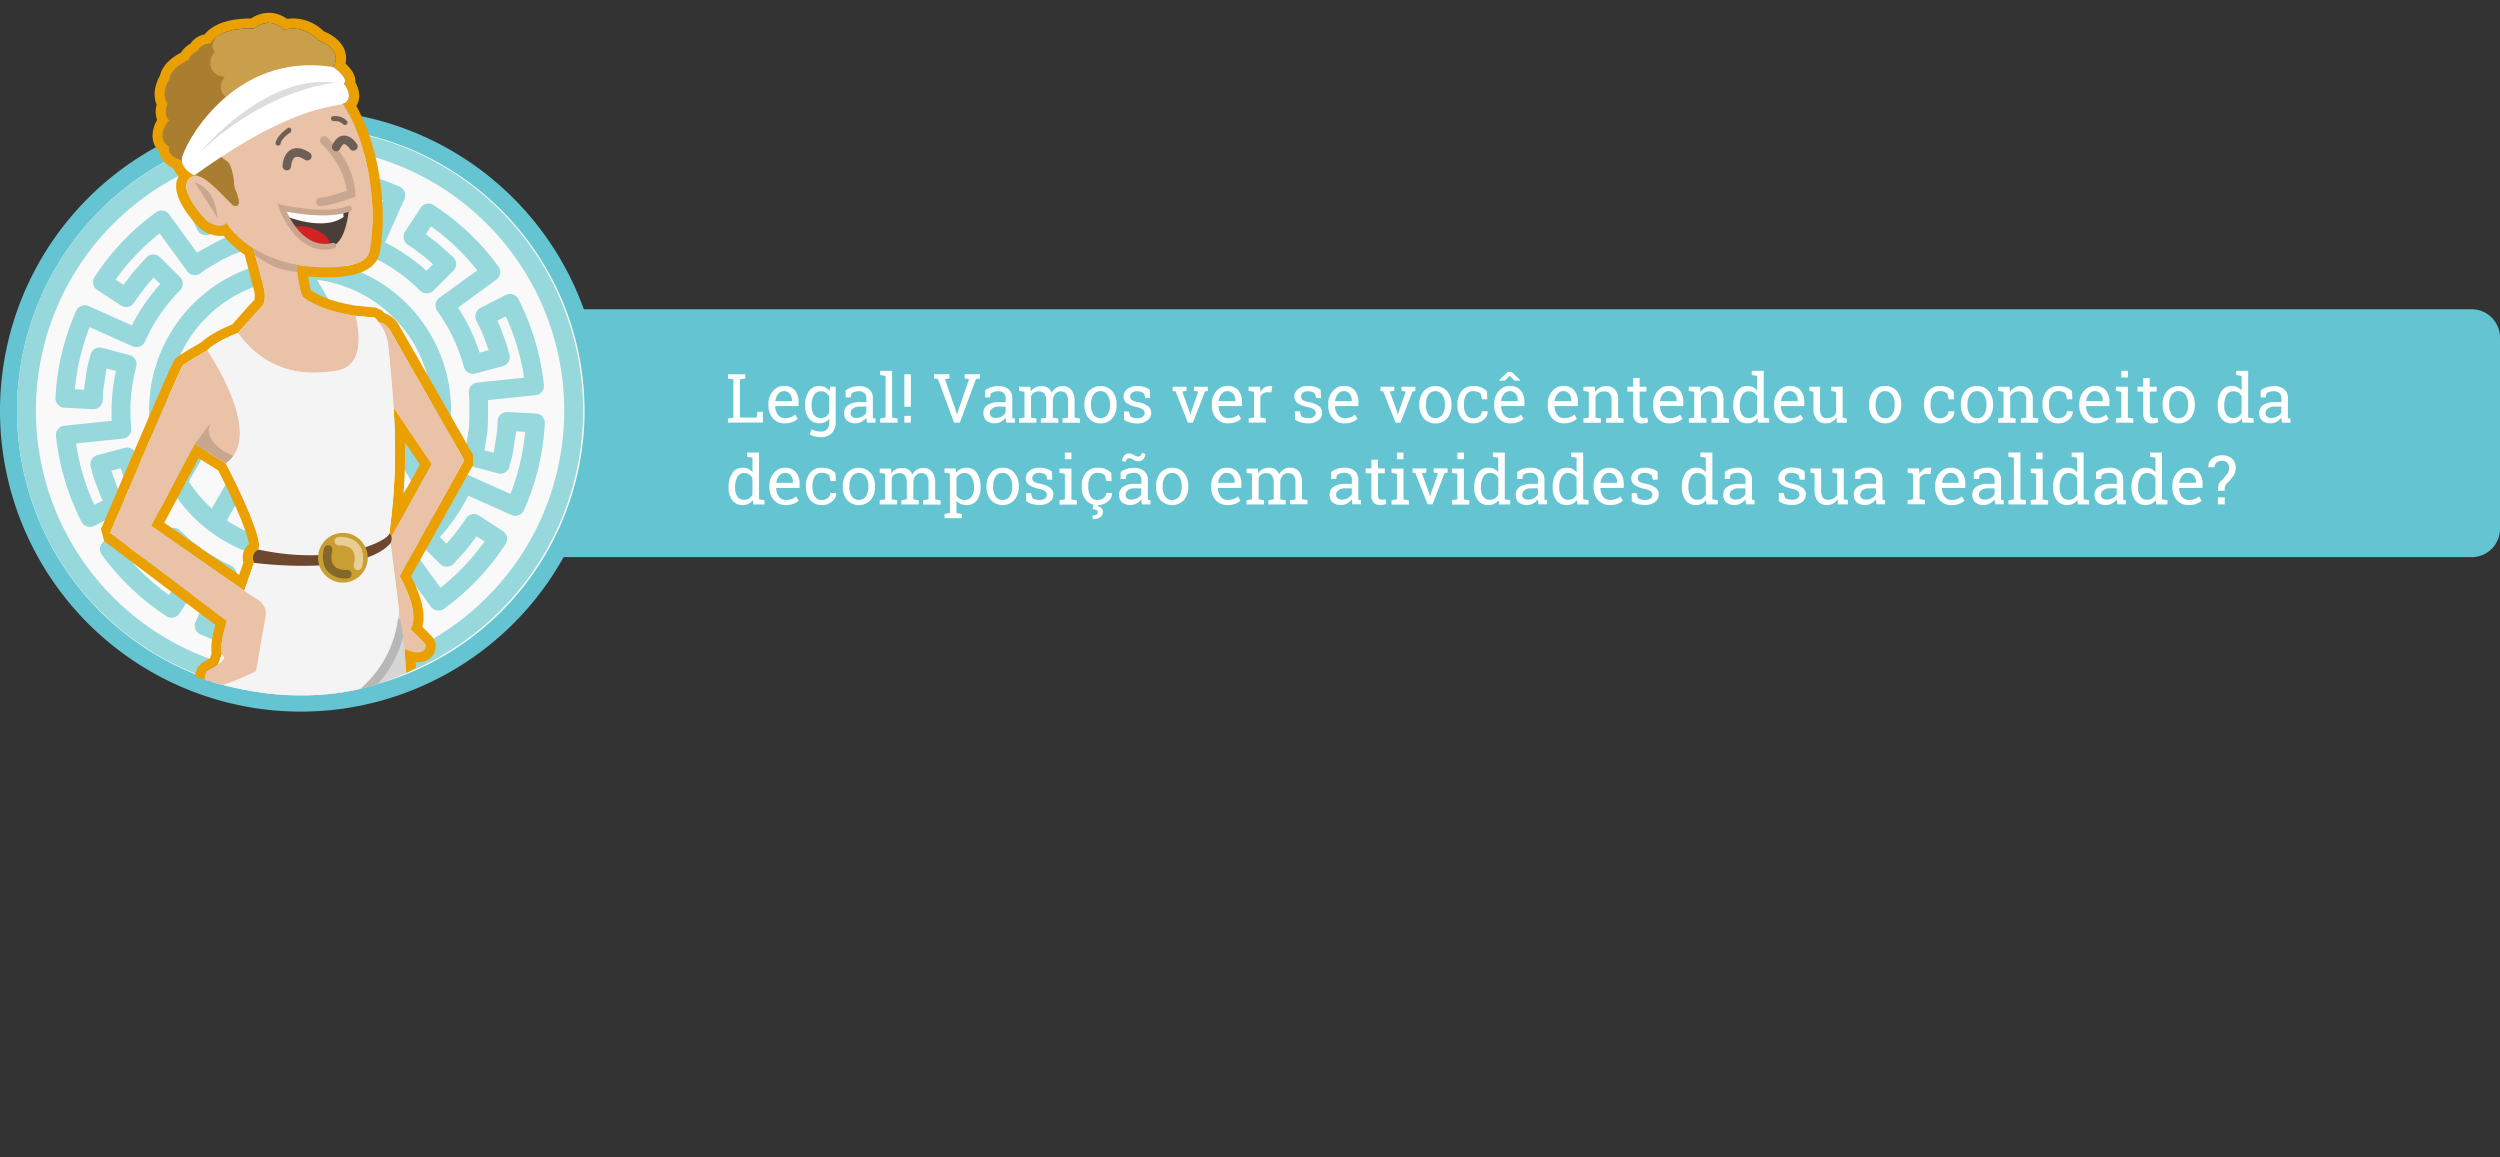 <svg xmlns="http://www.w3.org/2000/svg" xmlns:xlink="http://www.w3.org/1999/xlink" viewBox="0 0 881 407.75"><rect x="0" y="0" width="881" height="407.75" fill="#333333" stroke="none"/><defs><style>.cls-1{fill:none;}.cls-2{fill:#65c4d1;}.cls-3{fill:#fff;}.cls-4{fill:#f9f9f9;}.cls-5{fill:#97d8dd;}.cls-6{clip-path:url(#clip-path);}.cls-7{fill:#eaa000;}.cls-8{fill:#6d472e;}.cls-9{fill:#eac2a7;}.cls-10{fill:#c9a68f;}.cls-11{fill:#d6aa8b;}.cls-12{fill:#d6d6d6;}.cls-13{fill:#c99f4b;}.cls-14{fill:#6d5f56;}.cls-15{fill:#493e38;}.cls-16{clip-path:url(#clip-path-2);}.cls-17{fill:#fcfcfc;}.cls-18{fill:#d32222;}.cls-19{fill:#f4f4f4;}.cls-20{clip-path:url(#clip-path-3);}.cls-21{fill:#b7b7b7;}.cls-22{fill:#c99e32;}.cls-23{clip-path:url(#clip-path-4);}.cls-24{fill:#aa7e30;}.cls-25{fill:#ddd;}.cls-26{fill:#846829;}.cls-27{fill:#e8cd95;}</style><clipPath id="clip-path" transform="translate(0 -4.71)"><path class="cls-1" d="M150.28,237.71s-31.64,24-84.64,4.29-53-171.46-53-171.46S61.39-1.9,72.3,0s74.46,14.26,74.46,37.63S175.05,166,175.05,166s11.88,46,5.94,49.51"/></clipPath><clipPath id="clip-path-2" transform="translate(0 -4.71)"><path class="cls-1" d="M99.39,78c-.23-.34,16.36,3.89,23.58.26,0,0-.92,13-6.9,13.43C109.93,92.08,103.52,88.55,99.39,78Z"/></clipPath><clipPath id="clip-path-3" transform="translate(0 -4.71)"><path class="cls-1" d="M112.67,253.87c3.58,7.11,28.79,8.61,30.88,9.27,0,0,.65-28.55-3.37-44.58S112.67,253.87,112.67,253.87Z"/></clipPath><clipPath id="clip-path-4" transform="translate(0 -4.71)"><path class="cls-1" d="M82,77c4.45,1.84.62-6.13.62-6.13s-.42-8-2.68-9.35a32.26,32.26,0,0,1-4.94-4l11.36-7.79,31-21.28s4.29-6-5.51-9.65A11.68,11.68,0,0,0,100,15.2s-4.29-5.13-10.5-.42c0,0-12.49-.73-15.32,5.4a4.68,4.68,0,0,0-4.6,2.61s-2.6,1-3.1,3.1c0,0-6.32,2.49-6.71,6.71,0,0-3.44,4.82-.68,8.73,0,0-1.82,3.43.53,5.78,0,0-5.29,5.79,0,9.39,0,0-1.3,3.75,6.44,5.29l2.3,4.74s2.21-1,8.58,5.37S82,77,82,77Z"/></clipPath></defs><title>4-intro</title><g id="Camada_2" data-name="Camada 2"><g id="Camada_1-2" data-name="Camada 1"><path class="cls-2" d="M871,201.05H152V113.69H871a10,10,0,0,1,10,10v67.36A10,10,0,0,1,871,201.05Z" transform="translate(0 -4.71)"/><path class="cls-3" d="M256.53,153.65v-1.48l1.91-.32V138.4l-1.91-.32v-1.49h6.12v1.49l-1.91.32v13.45h5.93l.18-2h2v3.76Z" transform="translate(0 -4.71)"/><path class="cls-3" d="M276.58,153.9a5.36,5.36,0,0,1-4.22-1.77,6.63,6.63,0,0,1-1.56-4.57V147a6.5,6.5,0,0,1,1.61-4.5,5,5,0,0,1,3.82-1.8,4.81,4.81,0,0,1,3.87,1.54,6.15,6.15,0,0,1,1.32,4.13v1.44h-8.23l0,.06a5.05,5.05,0,0,0,.93,3,2.94,2.94,0,0,0,2.5,1.18,5.84,5.84,0,0,0,2.05-.33,4.7,4.7,0,0,0,1.53-.92l.91,1.5a5.81,5.81,0,0,1-1.8,1.11A7.25,7.25,0,0,1,276.58,153.9Zm-.35-11.35a2.52,2.52,0,0,0-2,1,4.63,4.63,0,0,0-1,2.46l0,.06h5.85v-.31a3.49,3.49,0,0,0-.73-2.27A2.58,2.58,0,0,0,276.23,142.55Z" transform="translate(0 -4.71)"/><path class="cls-3" d="M283.7,147.55a8.35,8.35,0,0,1,1.34-4.94,4.28,4.28,0,0,1,3.69-1.87,4.4,4.4,0,0,1,2.1.47,4.14,4.14,0,0,1,1.51,1.35l.21-1.59h1.94v12.52a5.29,5.29,0,0,1-1.37,3.87,5.18,5.18,0,0,1-3.9,1.41,8.52,8.52,0,0,1-2-.25,7.59,7.59,0,0,1-1.87-.69L286,156a6.35,6.35,0,0,0,1.53.56,6.82,6.82,0,0,0,1.71.23,2.8,2.8,0,0,0,2.27-.87,3.77,3.77,0,0,0,.72-2.47v-1.21a4.22,4.22,0,0,1-1.49,1.21,4.65,4.65,0,0,1-2,.41,4.43,4.43,0,0,1-3.67-1.69,6.93,6.93,0,0,1-1.34-4.42Zm2.31.24a5.26,5.26,0,0,0,.81,3.07,2.81,2.81,0,0,0,2.46,1.16,3.11,3.11,0,0,0,1.75-.47,3.83,3.83,0,0,0,1.16-1.34v-5.84a3.6,3.6,0,0,0-1.16-1.28,3,3,0,0,0-1.73-.48,2.69,2.69,0,0,0-2.47,1.38,6.9,6.9,0,0,0-.82,3.56Z" transform="translate(0 -4.71)"/><path class="cls-3" d="M305.55,153.65c-.07-.34-.13-.65-.17-.93s-.06-.54-.08-.82a5.66,5.66,0,0,1-1.67,1.43,4.77,4.77,0,0,1-5.15-.4,3.53,3.53,0,0,1-1-2.72,3.14,3.14,0,0,1,1.46-2.79,7.1,7.1,0,0,1,4-1h2.38V145a2.3,2.3,0,0,0-.71-1.77,2.77,2.77,0,0,0-1.95-.65,4.73,4.73,0,0,0-1.53.23,2.83,2.83,0,0,0-1.07.6l-.25,1.34H298v-2.46a7,7,0,0,1,2.1-1.11,8.49,8.49,0,0,1,2.67-.41,5.27,5.27,0,0,1,3.49,1.1A3.84,3.84,0,0,1,307.6,145v6.59l0,.47.94.12v1.48ZM301.83,152a4.07,4.07,0,0,0,2.1-.55,3.46,3.46,0,0,0,1.36-1.32V148h-2.46a3.5,3.5,0,0,0-2.25.66,2,2,0,0,0-.82,1.59,1.57,1.57,0,0,0,.51,1.27A2.34,2.34,0,0,0,301.83,152Z" transform="translate(0 -4.71)"/><path class="cls-3" d="M310.17,136.86v-1.49h4.22v16.48l1.91.32v1.48h-6.13v-1.48l1.91-.32V137.19Z" transform="translate(0 -4.71)"/><path class="cls-3" d="M321,148.05h-2.31V136.59H321Zm0,5.6h-2.31v-2.39H321Z" transform="translate(0 -4.71)"/><path class="cls-3" d="M334.57,138.08l-1.56.24,3.82,11.09.39,1.35h.07l.39-1.35,3.81-11.1-1.54-.23v-1.49h5.38v1.49l-1.37.18-5.72,15.39h-2l-5.72-15.39-1.36-.18v-1.49h5.39Z" transform="translate(0 -4.71)"/><path class="cls-3" d="M354.64,153.65c-.07-.34-.13-.65-.17-.93a7.34,7.34,0,0,1-.08-.82,5.66,5.66,0,0,1-1.67,1.43,4.77,4.77,0,0,1-5.15-.4,3.53,3.53,0,0,1-1-2.72,3.14,3.14,0,0,1,1.46-2.79,7.1,7.1,0,0,1,4-1h2.38V145a2.3,2.3,0,0,0-.71-1.77,2.77,2.77,0,0,0-1.95-.65,4.73,4.73,0,0,0-1.53.23,2.83,2.83,0,0,0-1.07.6l-.25,1.34h-1.78v-2.46a7,7,0,0,1,2.1-1.11,8.49,8.49,0,0,1,2.67-.41,5.27,5.27,0,0,1,3.49,1.1,3.84,3.84,0,0,1,1.34,3.15v6.59l0,.47.94.12v1.48ZM350.92,152a4.07,4.07,0,0,0,2.1-.55,3.46,3.46,0,0,0,1.36-1.32V148h-2.46a3.5,3.5,0,0,0-2.25.66,2,2,0,0,0-.82,1.59,1.57,1.57,0,0,0,.51,1.27A2.34,2.34,0,0,0,350.92,152Z" transform="translate(0 -4.71)"/><path class="cls-3" d="M359.12,152.17l1.91-.32v-9.06l-1.91-.33V141h4l.15,1.65a4.2,4.2,0,0,1,1.57-1.39,4.79,4.79,0,0,1,2.23-.49,3.91,3.91,0,0,1,2.17.58,3.57,3.57,0,0,1,1.37,1.76,4.57,4.57,0,0,1,1.58-1.71,4.15,4.15,0,0,1,2.3-.63,3.81,3.81,0,0,1,3.07,1.33,6.06,6.06,0,0,1,1.12,4v5.78l1.91.32v1.48h-6.14v-1.48l1.91-.32v-5.8a4.24,4.24,0,0,0-.64-2.66,2.34,2.34,0,0,0-1.91-.78,2.41,2.41,0,0,0-1.94.85,3.64,3.64,0,0,0-.85,2.14v6.25l1.91.32v1.48h-6.13v-1.48l1.91-.32v-5.8a4.17,4.17,0,0,0-.66-2.61,2.33,2.33,0,0,0-1.92-.83,3.15,3.15,0,0,0-1.73.44,2.7,2.7,0,0,0-1.05,1.21v7.59l1.91.32v1.48h-6.13Z" transform="translate(0 -4.71)"/><path class="cls-3" d="M382.15,147.19a7,7,0,0,1,1.52-4.63,5.65,5.65,0,0,1,8.3,0,7,7,0,0,1,1.52,4.64v.26a6.92,6.92,0,0,1-1.52,4.64,5.1,5.1,0,0,1-4.14,1.81,5.19,5.19,0,0,1-4.16-1.81,7,7,0,0,1-1.52-4.64Zm2.31.26a6,6,0,0,0,.85,3.33,3.06,3.06,0,0,0,5,0,6,6,0,0,0,.86-3.33v-.26a6,6,0,0,0-.86-3.31,3,3,0,0,0-5,0,6.07,6.07,0,0,0-.84,3.31Z" transform="translate(0 -4.71)"/><path class="cls-3" d="M405.31,145h-1.74l-.37-1.53a3.26,3.26,0,0,0-1.06-.64,4.12,4.12,0,0,0-1.45-.24,2.67,2.67,0,0,0-1.83.54,1.68,1.68,0,0,0-.6,1.3,1.47,1.47,0,0,0,.53,1.19,5.53,5.53,0,0,0,2.15.77,9.16,9.16,0,0,1,3.57,1.4,2.82,2.82,0,0,1,1.17,2.37,3.26,3.26,0,0,1-1.36,2.73,5.69,5.69,0,0,1-3.57,1.05,9,9,0,0,1-2.59-.34,6.79,6.79,0,0,1-2.05-1v-2.9h1.73l.43,1.7a2.47,2.47,0,0,0,1.09.53,6,6,0,0,0,1.4.16,3.23,3.23,0,0,0,1.93-.5,1.52,1.52,0,0,0,.69-1.3,1.57,1.57,0,0,0-.58-1.26,5.52,5.52,0,0,0-2.19-.85,9.42,9.42,0,0,1-3.48-1.37,2.76,2.76,0,0,1-1.18-2.35,3.29,3.29,0,0,1,1.32-2.63,5.19,5.19,0,0,1,3.43-1.09,8.35,8.35,0,0,1,2.59.37,5.46,5.46,0,0,1,1.91,1Z" transform="translate(0 -4.71)"/><path class="cls-3" d="M418.15,142.46l-1.52.23,2.61,7.22.21.92h.07l.22-.92,2.54-7.22-1.54-.23V141h4.9v1.49l-1,.17-4.26,11H418.6l-4.3-11-1.05-.17V141h4.9Z" transform="translate(0 -4.71)"/><path class="cls-3" d="M432.83,153.9a5.34,5.34,0,0,1-4.21-1.77,6.63,6.63,0,0,1-1.56-4.57V147a6.45,6.45,0,0,1,1.61-4.5,5,5,0,0,1,3.81-1.8,4.81,4.81,0,0,1,3.88,1.54,6.2,6.2,0,0,1,1.31,4.13v1.44h-8.22l0,.06a5,5,0,0,0,.93,3,2.92,2.92,0,0,0,2.49,1.18,5.86,5.86,0,0,0,2.06-.33,4.7,4.7,0,0,0,1.53-.92l.9,1.5a5.59,5.59,0,0,1-1.8,1.11A7.18,7.18,0,0,1,432.83,153.9Zm-.35-11.35a2.52,2.52,0,0,0-2,1,4.72,4.72,0,0,0-1,2.46l0,.06h5.85v-.31a3.55,3.55,0,0,0-.73-2.27A2.6,2.6,0,0,0,432.48,142.55Z" transform="translate(0 -4.71)"/><path class="cls-3" d="M440,142.46V141h4l.22,1.84a4.42,4.42,0,0,1,1.33-1.52,3.07,3.07,0,0,1,1.81-.55,3.6,3.6,0,0,1,.56,0,1.76,1.76,0,0,1,.44.09L448,143l-1.32-.07a2.58,2.58,0,0,0-1.53.43,2.63,2.63,0,0,0-1,1.2v7.28l1.91.32v1.48H440v-1.48l1.91-.32v-9.06Z" transform="translate(0 -4.71)"/><path class="cls-3" d="M465.54,145h-1.73l-.38-1.53a3.16,3.16,0,0,0-1.06-.64,4.08,4.08,0,0,0-1.45-.24,2.62,2.62,0,0,0-1.82.54,1.68,1.68,0,0,0-.6,1.3,1.44,1.44,0,0,0,.53,1.19,5.47,5.47,0,0,0,2.14.77,9.16,9.16,0,0,1,3.57,1.4,2.8,2.8,0,0,1,1.18,2.37,3.27,3.27,0,0,1-1.37,2.73A5.69,5.69,0,0,1,461,153.9a9,9,0,0,1-2.59-.34,6.9,6.9,0,0,1-2.05-1v-2.9h1.74l.43,1.7a2.43,2.43,0,0,0,1.08.53,6,6,0,0,0,1.4.16,3.21,3.21,0,0,0,1.93-.5,1.51,1.51,0,0,0,.7-1.3A1.6,1.6,0,0,0,463,149a5.58,5.58,0,0,0-2.2-.85,9.42,9.42,0,0,1-3.48-1.37,2.77,2.77,0,0,1-1.17-2.35,3.29,3.29,0,0,1,1.32-2.63,5.18,5.18,0,0,1,3.42-1.09,8.26,8.26,0,0,1,2.59.37,5.37,5.37,0,0,1,1.91,1Z" transform="translate(0 -4.71)"/><path class="cls-3" d="M473.86,153.9a5.34,5.34,0,0,1-4.21-1.77,6.64,6.64,0,0,1-1.57-4.57V147a6.46,6.46,0,0,1,1.62-4.5,5,5,0,0,1,3.81-1.8,4.81,4.81,0,0,1,3.87,1.54,6.15,6.15,0,0,1,1.32,4.13v1.44h-8.22l0,.06a4.92,4.92,0,0,0,.93,3,2.92,2.92,0,0,0,2.49,1.18,5.9,5.9,0,0,0,2.06-.33,4.7,4.7,0,0,0,1.53-.92l.9,1.5a5.59,5.59,0,0,1-1.8,1.11A7.18,7.18,0,0,1,473.86,153.9Zm-.35-11.35a2.52,2.52,0,0,0-2,1,4.64,4.64,0,0,0-1,2.46l0,.06h5.84v-.31a3.54,3.54,0,0,0-.72-2.27A2.61,2.61,0,0,0,473.51,142.55Z" transform="translate(0 -4.71)"/><path class="cls-3" d="M491.29,142.46l-1.53.23,2.62,7.22.21.92h.07l.22-.92,2.53-7.22-1.53-.23V141h4.9v1.49l-1,.17-4.25,11h-1.75l-4.3-11-1-.17V141h4.9Z" transform="translate(0 -4.71)"/><path class="cls-3" d="M500.17,147.19a7,7,0,0,1,1.52-4.63,5.64,5.64,0,0,1,8.29,0,7,7,0,0,1,1.53,4.64v.26a6.92,6.92,0,0,1-1.52,4.64,5.1,5.1,0,0,1-4.14,1.81,5.19,5.19,0,0,1-4.16-1.81,7,7,0,0,1-1.52-4.64Zm2.31.26a6,6,0,0,0,.85,3.33,3.06,3.06,0,0,0,5,0,6,6,0,0,0,.86-3.33v-.26a6,6,0,0,0-.86-3.31,3,3,0,0,0-5,0,6.07,6.07,0,0,0-.84,3.31Z" transform="translate(0 -4.71)"/><path class="cls-3" d="M519.32,152.09a3.08,3.08,0,0,0,2-.71,2.16,2.16,0,0,0,.87-1.74h2.08l0,.07a3.57,3.57,0,0,1-1.46,2.92,5.37,5.37,0,0,1-3.53,1.27,5.12,5.12,0,0,1-4.23-1.81,7,7,0,0,1-1.45-4.53v-.5a6.9,6.9,0,0,1,1.46-4.51,5.1,5.1,0,0,1,4.22-1.81,7,7,0,0,1,2.74.5,5.8,5.8,0,0,1,2,1.38l.1,2.82h-1.84l-.5-2a3.16,3.16,0,0,0-1.06-.64,3.9,3.9,0,0,0-1.45-.25,2.79,2.79,0,0,0-2.6,1.31,6.14,6.14,0,0,0-.78,3.2v.5a6.22,6.22,0,0,0,.78,3.24A2.78,2.78,0,0,0,519.32,152.09Z" transform="translate(0 -4.71)"/><path class="cls-3" d="M532.35,153.9a5.32,5.32,0,0,1-4.21-1.77,6.59,6.59,0,0,1-1.57-4.57V147a6.5,6.5,0,0,1,1.61-4.5,5,5,0,0,1,3.82-1.8,4.81,4.81,0,0,1,3.87,1.54,6.15,6.15,0,0,1,1.32,4.13v1.44H529l0,.06a5,5,0,0,0,.92,3,3,3,0,0,0,2.5,1.18,5.9,5.9,0,0,0,2.06-.33,4.7,4.7,0,0,0,1.53-.92l.9,1.5a5.59,5.59,0,0,1-1.8,1.11A7.21,7.21,0,0,1,532.35,153.9Zm3.28-15.34v.29h-1.89L532,137.12l-1.7,1.73h-1.87v-.3l2.88-2.78h1.4Zm-3.63,4a2.52,2.52,0,0,0-2,1,4.64,4.64,0,0,0-1,2.46l0,.06h5.85v-.31a3.49,3.49,0,0,0-.73-2.27A2.58,2.58,0,0,0,532,142.55Z" transform="translate(0 -4.71)"/><path class="cls-3" d="M551.22,153.9a5.36,5.36,0,0,1-4.22-1.77,6.63,6.63,0,0,1-1.56-4.57V147a6.5,6.5,0,0,1,1.61-4.5,5,5,0,0,1,3.82-1.8,4.81,4.81,0,0,1,3.87,1.54,6.15,6.15,0,0,1,1.32,4.13v1.44h-8.23l0,.06a5,5,0,0,0,.92,3,3,3,0,0,0,2.5,1.18,5.84,5.84,0,0,0,2-.33,4.7,4.7,0,0,0,1.53-.92l.91,1.5a5.81,5.81,0,0,1-1.8,1.11A7.25,7.25,0,0,1,551.22,153.9Zm-.35-11.35a2.49,2.49,0,0,0-2,1,4.56,4.56,0,0,0-1,2.46l0,.06h5.85v-.31a3.49,3.49,0,0,0-.73-2.27A2.58,2.58,0,0,0,550.87,142.55Z" transform="translate(0 -4.71)"/><path class="cls-3" d="M558,152.17l1.91-.32v-9.06l-1.91-.33V141h4l.17,1.89a4.59,4.59,0,0,1,1.59-1.57,4.22,4.22,0,0,1,2.17-.55,4.15,4.15,0,0,1,3.18,1.2,5.26,5.26,0,0,1,1.12,3.71v6.2l1.91.32v1.48H566v-1.48l1.91-.32v-6.16a3.46,3.46,0,0,0-.66-2.38,2.69,2.69,0,0,0-2-.7,3.28,3.28,0,0,0-1.77.48,3.5,3.5,0,0,0-1.22,1.31v7.45l1.91.32v1.48H558Z" transform="translate(0 -4.71)"/><path class="cls-3" d="M577.81,137.91V141h2.4v1.71h-2.4v7.7a1.7,1.7,0,0,0,.37,1.25,1.29,1.29,0,0,0,1,.37,5.89,5.89,0,0,0,.69-.05l.64-.12.32,1.59a3,3,0,0,1-1,.34,6,6,0,0,1-1.26.14,3,3,0,0,1-2.24-.85,3.73,3.73,0,0,1-.83-2.67v-7.7h-2V141h2v-3.06Z" transform="translate(0 -4.71)"/><path class="cls-3" d="M588.35,153.9a5.34,5.34,0,0,1-4.21-1.77,6.63,6.63,0,0,1-1.56-4.57V147a6.45,6.45,0,0,1,1.61-4.5,5,5,0,0,1,3.81-1.8,4.81,4.81,0,0,1,3.88,1.54,6.2,6.2,0,0,1,1.31,4.13v1.44H585l0,.06a5,5,0,0,0,.93,3,2.92,2.92,0,0,0,2.49,1.18,5.86,5.86,0,0,0,2.06-.33,4.7,4.7,0,0,0,1.53-.92l.9,1.5a5.59,5.59,0,0,1-1.8,1.11A7.18,7.18,0,0,1,588.35,153.9ZM588,142.55a2.52,2.52,0,0,0-2,1,4.72,4.72,0,0,0-1,2.46l0,.06h5.85v-.31a3.55,3.55,0,0,0-.73-2.27A2.6,2.6,0,0,0,588,142.55Z" transform="translate(0 -4.71)"/><path class="cls-3" d="M595.13,152.17l1.91-.32v-9.06l-1.91-.33V141h4l.16,1.89a4.77,4.77,0,0,1,1.59-1.57,4.26,4.26,0,0,1,2.18-.55,4.14,4.14,0,0,1,3.17,1.2,5.26,5.26,0,0,1,1.13,3.71v6.2l1.91.32v1.48h-6.13v-1.48l1.91-.32v-6.16a3.46,3.46,0,0,0-.66-2.38,2.71,2.71,0,0,0-2-.7,3.25,3.25,0,0,0-1.76.48,3.5,3.5,0,0,0-1.22,1.31v7.45l1.91.32v1.48h-6.13Z" transform="translate(0 -4.71)"/><path class="cls-3" d="M619.34,152.14a4.13,4.13,0,0,1-1.52,1.31,4.58,4.58,0,0,1-2.08.45,4.32,4.32,0,0,1-3.63-1.69,7,7,0,0,1-1.3-4.42v-.24a8.49,8.49,0,0,1,1.3-4.94,4.2,4.2,0,0,1,3.65-1.87,4.62,4.62,0,0,1,2,.41,4.15,4.15,0,0,1,1.47,1.2v-5.16l-1.91-.33v-1.49h4.22v16.48l1.91.32v1.48h-3.91Zm-6.22-4.35a5.41,5.41,0,0,0,.78,3.07,2.73,2.73,0,0,0,2.43,1.16,3,3,0,0,0,1.73-.47,3.49,3.49,0,0,0,1.16-1.32v-5.88a3.48,3.48,0,0,0-1.16-1.27,3.09,3.09,0,0,0-1.71-.47,2.62,2.62,0,0,0-2.44,1.37,7.07,7.07,0,0,0-.79,3.57Z" transform="translate(0 -4.71)"/><path class="cls-3" d="M631,153.9a5.36,5.36,0,0,1-4.22-1.77,6.63,6.63,0,0,1-1.56-4.57V147a6.5,6.5,0,0,1,1.61-4.5,5,5,0,0,1,3.82-1.8,4.81,4.81,0,0,1,3.87,1.54,6.15,6.15,0,0,1,1.32,4.13v1.44H627.6l0,.06a5,5,0,0,0,.92,3,2.94,2.94,0,0,0,2.5,1.18,5.84,5.84,0,0,0,2-.33,4.7,4.7,0,0,0,1.53-.92l.91,1.5a5.81,5.81,0,0,1-1.8,1.11A7.25,7.25,0,0,1,631,153.9Zm-.35-11.35a2.52,2.52,0,0,0-2,1,4.63,4.63,0,0,0-1,2.46l0,.06h5.85v-.31a3.49,3.49,0,0,0-.73-2.27A2.58,2.58,0,0,0,630.64,142.55Z" transform="translate(0 -4.71)"/><path class="cls-3" d="M647.17,151.78a4.11,4.11,0,0,1-3.71,2.12,4.06,4.06,0,0,1-3.23-1.33,6.16,6.16,0,0,1-1.16-4.12v-5.66l-1.45-.33V141h3.76v7.5a4.72,4.72,0,0,0,.6,2.79,2.22,2.22,0,0,0,1.86.76,3.76,3.76,0,0,0,2-.5,3.1,3.1,0,0,0,1.21-1.41v-7.32l-1.7-.33V141h4v10.88l1.45.32v1.48h-3.53Z" transform="translate(0 -4.71)"/><path class="cls-3" d="M658.65,147.19a7,7,0,0,1,1.53-4.63,5.08,5.08,0,0,1,4.14-1.82,5.14,5.14,0,0,1,4.15,1.81,7,7,0,0,1,1.53,4.64v.26a7,7,0,0,1-1.52,4.64,5.66,5.66,0,0,1-8.3,0,7,7,0,0,1-1.53-4.64Zm2.31.26a6.07,6.07,0,0,0,.85,3.33,2.83,2.83,0,0,0,2.53,1.31,2.8,2.8,0,0,0,2.49-1.31,6,6,0,0,0,.86-3.33v-.26a6,6,0,0,0-.86-3.31,3,3,0,0,0-5,0,6,6,0,0,0-.85,3.31Z" transform="translate(0 -4.71)"/><path class="cls-3" d="M683.77,152.09a3.08,3.08,0,0,0,2-.71,2.16,2.16,0,0,0,.87-1.74h2.08l0,.07a3.57,3.57,0,0,1-1.46,2.92,5.37,5.37,0,0,1-3.53,1.27,5.11,5.11,0,0,1-4.23-1.81,7,7,0,0,1-1.46-4.53v-.5a6.91,6.91,0,0,1,1.47-4.51,5.1,5.1,0,0,1,4.22-1.81,7,7,0,0,1,2.73.5,5.62,5.62,0,0,1,2,1.38l.11,2.82h-1.84l-.5-2a3.16,3.16,0,0,0-1.06-.64,3.9,3.9,0,0,0-1.45-.25,2.79,2.79,0,0,0-2.6,1.31,6.14,6.14,0,0,0-.78,3.2v.5a6.22,6.22,0,0,0,.78,3.24A2.78,2.78,0,0,0,683.77,152.09Z" transform="translate(0 -4.71)"/><path class="cls-3" d="M691,147.19a7,7,0,0,1,1.53-4.63,5.07,5.07,0,0,1,4.13-1.82,5.16,5.16,0,0,1,4.16,1.81,7,7,0,0,1,1.53,4.64v.26a6.92,6.92,0,0,1-1.53,4.64,5.1,5.1,0,0,1-4.13,1.81,5.16,5.16,0,0,1-4.16-1.81,7,7,0,0,1-1.53-4.64Zm2.31.26a6,6,0,0,0,.85,3.33,2.83,2.83,0,0,0,2.53,1.31,2.8,2.8,0,0,0,2.49-1.31,6,6,0,0,0,.86-3.33v-.26a6,6,0,0,0-.86-3.31,3,3,0,0,0-5,0,6.07,6.07,0,0,0-.84,3.31Z" transform="translate(0 -4.71)"/><path class="cls-3" d="M704.14,152.17l1.91-.32v-9.06l-1.91-.33V141h4l.16,1.89a4.59,4.59,0,0,1,1.59-1.57,4.24,4.24,0,0,1,2.17-.55,4.15,4.15,0,0,1,3.18,1.2,5.26,5.26,0,0,1,1.12,3.71v6.2l1.91.32v1.48h-6.12v-1.48l1.91-.32v-6.16a3.4,3.4,0,0,0-.67-2.38,2.67,2.67,0,0,0-2-.7,3.25,3.25,0,0,0-1.76.48,3.61,3.61,0,0,0-1.23,1.31v7.45l1.91.32v1.48h-6.12Z" transform="translate(0 -4.71)"/><path class="cls-3" d="M725.5,152.09a3.08,3.08,0,0,0,2-.71,2.16,2.16,0,0,0,.87-1.74h2.08l0,.07a3.57,3.57,0,0,1-1.46,2.92,5.37,5.37,0,0,1-3.53,1.27,5.11,5.11,0,0,1-4.23-1.81,7,7,0,0,1-1.45-4.53v-.5a6.9,6.9,0,0,1,1.46-4.51,5.1,5.1,0,0,1,4.22-1.81,7,7,0,0,1,2.73.5,5.62,5.62,0,0,1,2,1.38l.11,2.82h-1.84l-.5-2a3.16,3.16,0,0,0-1.06-.64,3.9,3.9,0,0,0-1.45-.25,2.79,2.79,0,0,0-2.6,1.31,6.14,6.14,0,0,0-.78,3.2v.5a6.22,6.22,0,0,0,.78,3.24A2.78,2.78,0,0,0,725.5,152.09Z" transform="translate(0 -4.71)"/><path class="cls-3" d="M738.53,153.9a5.32,5.32,0,0,1-4.21-1.77,6.59,6.59,0,0,1-1.57-4.57V147a6.5,6.5,0,0,1,1.61-4.5,5,5,0,0,1,3.82-1.8,4.81,4.81,0,0,1,3.87,1.54,6.15,6.15,0,0,1,1.32,4.13v1.44h-8.23l0,.06a5,5,0,0,0,.92,3,3,3,0,0,0,2.5,1.18,5.9,5.9,0,0,0,2.06-.33,4.7,4.7,0,0,0,1.53-.92l.9,1.5a5.59,5.59,0,0,1-1.8,1.11A7.21,7.21,0,0,1,738.53,153.9Zm-.35-11.35a2.49,2.49,0,0,0-2,1,4.64,4.64,0,0,0-1,2.46l0,.06h5.85v-.31a3.49,3.49,0,0,0-.73-2.27A2.58,2.58,0,0,0,738.18,142.55Z" transform="translate(0 -4.71)"/><path class="cls-3" d="M745.64,152.17l1.91-.32v-9.06l-1.91-.33V141h4.22v10.88l1.91.32v1.48h-6.13Zm4.22-14.45h-2.31v-2.35h2.31Z" transform="translate(0 -4.71)"/><path class="cls-3" d="M757.56,137.91V141H760v1.71h-2.4v7.7a1.7,1.7,0,0,0,.37,1.25,1.31,1.31,0,0,0,1,.37,5.89,5.89,0,0,0,.68-.05l.64-.12.32,1.59a3,3,0,0,1-1,.34,6.1,6.1,0,0,1-1.27.14,3,3,0,0,1-2.24-.85,3.73,3.73,0,0,1-.83-2.67v-7.7h-2V141h2v-3.06Z" transform="translate(0 -4.71)"/><path class="cls-3" d="M762.1,147.19a6.94,6.94,0,0,1,1.52-4.63,5.64,5.64,0,0,1,8.29,0,7,7,0,0,1,1.53,4.64v.26a7,7,0,0,1-1.52,4.64,5.66,5.66,0,0,1-8.3,0,7,7,0,0,1-1.52-4.64Zm2.3.26a6.07,6.07,0,0,0,.85,3.33,3.07,3.07,0,0,0,5,0,6,6,0,0,0,.85-3.33v-.26a6,6,0,0,0-.85-3.31,3,3,0,0,0-5,0,6.07,6.07,0,0,0-.85,3.31Z" transform="translate(0 -4.71)"/><path class="cls-3" d="M790.06,152.14a4.13,4.13,0,0,1-1.52,1.31,4.58,4.58,0,0,1-2.08.45,4.32,4.32,0,0,1-3.63-1.69,7,7,0,0,1-1.3-4.42v-.24a8.49,8.49,0,0,1,1.3-4.94,4.2,4.2,0,0,1,3.65-1.87,4.62,4.62,0,0,1,2,.41,4.23,4.23,0,0,1,1.47,1.2v-5.16l-1.91-.33v-1.49h4.22v16.48l1.91.32v1.48h-3.92Zm-6.23-4.35a5.41,5.41,0,0,0,.79,3.07,2.73,2.73,0,0,0,2.43,1.16,3,3,0,0,0,1.73-.47,3.49,3.49,0,0,0,1.16-1.32v-5.88a3.48,3.48,0,0,0-1.16-1.27,3.09,3.09,0,0,0-1.71-.47,2.62,2.62,0,0,0-2.44,1.37,7.07,7.07,0,0,0-.8,3.57Z" transform="translate(0 -4.71)"/><path class="cls-3" d="M804.19,153.65c-.07-.34-.12-.65-.16-.93s-.07-.54-.09-.82a5.54,5.54,0,0,1-1.67,1.43,4.22,4.22,0,0,1-2.13.57,4.3,4.3,0,0,1-3-1,3.56,3.56,0,0,1-1-2.72,3.16,3.16,0,0,1,1.46-2.79,7.13,7.13,0,0,1,4-1h2.38V145a2.29,2.29,0,0,0-.7-1.77,2.79,2.79,0,0,0-2-.65,4.73,4.73,0,0,0-1.53.23,2.83,2.83,0,0,0-1.07.6l-.25,1.34h-1.78v-2.46a7,7,0,0,1,2.1-1.11,8.49,8.49,0,0,1,2.67-.41,5.27,5.27,0,0,1,3.49,1.1,3.81,3.81,0,0,1,1.34,3.15v6.11c0,.16,0,.32,0,.48a3.83,3.83,0,0,0,0,.47l.93.12v1.48ZM800.48,152a4.06,4.06,0,0,0,2.09-.55,3.33,3.33,0,0,0,1.36-1.32V148h-2.46a3.49,3.49,0,0,0-2.24.66,2,2,0,0,0-.83,1.59,1.55,1.55,0,0,0,.52,1.27A2.31,2.31,0,0,0,800.48,152Z" transform="translate(0 -4.71)"/><path class="cls-3" d="M265.28,180.94a4.06,4.06,0,0,1-1.52,1.31,4.58,4.58,0,0,1-2.08.45,4.34,4.34,0,0,1-3.62-1.69,6.94,6.94,0,0,1-1.31-4.42v-.25a8.38,8.38,0,0,1,1.31-4.93,4.18,4.18,0,0,1,3.65-1.87,4.44,4.44,0,0,1,2,.41,4.06,4.06,0,0,1,1.47,1.2V166l-1.91-.32v-1.49h4.22v16.47l1.91.33v1.48h-3.91Zm-6.22-4.35a5.41,5.41,0,0,0,.78,3.07,2.74,2.74,0,0,0,2.43,1.16,3.06,3.06,0,0,0,1.73-.47,3.49,3.49,0,0,0,1.16-1.32v-5.89a3.44,3.44,0,0,0-1.16-1.26,3,3,0,0,0-1.71-.47,2.63,2.63,0,0,0-2.44,1.37,7.06,7.06,0,0,0-.79,3.56Z" transform="translate(0 -4.71)"/><path class="cls-3" d="M276.93,182.7a5.32,5.32,0,0,1-4.21-1.77,6.59,6.59,0,0,1-1.57-4.57v-.52a6.54,6.54,0,0,1,1.61-4.51,5,5,0,0,1,3.82-1.79,4.81,4.81,0,0,1,3.87,1.54,6.15,6.15,0,0,1,1.32,4.13v1.44h-8.23l0,.06a5,5,0,0,0,.92,3,3,3,0,0,0,2.5,1.18,5.8,5.8,0,0,0,2.05-.33,4.88,4.88,0,0,0,1.53-.92l.91,1.5a5.8,5.8,0,0,1-1.8,1.1A7,7,0,0,1,276.93,182.7Zm-.35-11.35a2.49,2.49,0,0,0-2,1,4.56,4.56,0,0,0-1,2.46l0,.05h5.85v-.3a3.49,3.49,0,0,0-.73-2.27A2.58,2.58,0,0,0,276.58,171.35Z" transform="translate(0 -4.71)"/><path class="cls-3" d="M289.74,180.89a3.13,3.13,0,0,0,2-.71,2.16,2.16,0,0,0,.87-1.74h2.08l0,.07a3.54,3.54,0,0,1-1.46,2.91,5.33,5.33,0,0,1-3.53,1.28,5.13,5.13,0,0,1-4.23-1.81,7,7,0,0,1-1.46-4.53v-.5a6.91,6.91,0,0,1,1.47-4.51,5.09,5.09,0,0,1,4.22-1.81,7,7,0,0,1,2.73.5,5.62,5.62,0,0,1,2,1.38l.11,2.81h-1.84l-.51-2a3,3,0,0,0-1.05-.64,3.9,3.9,0,0,0-1.45-.25,2.79,2.79,0,0,0-2.6,1.31,6.14,6.14,0,0,0-.78,3.2v.5a6.22,6.22,0,0,0,.78,3.24A2.78,2.78,0,0,0,289.74,180.89Z" transform="translate(0 -4.71)"/><path class="cls-3" d="M297,176a7,7,0,0,1,1.52-4.63,5.65,5.65,0,0,1,8.3,0,7,7,0,0,1,1.52,4.64v.26a6.92,6.92,0,0,1-1.52,4.64,5.65,5.65,0,0,1-8.3,0,7,7,0,0,1-1.52-4.63Zm2.31.26a6,6,0,0,0,.85,3.33,3.06,3.06,0,0,0,5,0,6,6,0,0,0,.86-3.33V176a6,6,0,0,0-.86-3.31,3,3,0,0,0-5,0,6,6,0,0,0-.84,3.31Z" transform="translate(0 -4.71)"/><path class="cls-3" d="M310,181l1.91-.33v-9l-1.91-.33v-1.49h4l.15,1.65a4.2,4.2,0,0,1,1.57-1.39,4.82,4.82,0,0,1,2.23-.49,3.91,3.91,0,0,1,2.17.58,3.57,3.57,0,0,1,1.37,1.76,4.74,4.74,0,0,1,1.58-1.71,4.18,4.18,0,0,1,2.3-.63,3.79,3.79,0,0,1,3.07,1.33,6.06,6.06,0,0,1,1.12,4v5.77l1.91.33v1.48H325.3V181l1.91-.33v-5.8a4.2,4.2,0,0,0-.64-2.65,2.34,2.34,0,0,0-1.91-.78,2.42,2.42,0,0,0-1.94.85,3.71,3.71,0,0,0-.85,2.14v6.24l1.91.33v1.48h-6.13V181l1.91-.33v-5.8a4.16,4.16,0,0,0-.66-2.6,2.32,2.32,0,0,0-1.92-.83,3.15,3.15,0,0,0-1.73.43,2.83,2.83,0,0,0-1,1.22v7.58l1.91.33v1.48H310Z" transform="translate(0 -4.71)"/><path class="cls-3" d="M332.84,185.84l1.91-.33V171.59l-1.91-.33v-1.49h3.89l.21,1.55a4.35,4.35,0,0,1,1.54-1.33,4.7,4.7,0,0,1,2.1-.45,4.23,4.23,0,0,1,3.67,1.86,8.49,8.49,0,0,1,1.3,4.94v.25a6.94,6.94,0,0,1-1.31,4.42,4.34,4.34,0,0,1-3.62,1.69,5.08,5.08,0,0,1-2.06-.4,4,4,0,0,1-1.5-1.16v4.37l1.91.33v1.48h-6.13Zm10.39-9.5a6.76,6.76,0,0,0-.84-3.55,2.75,2.75,0,0,0-2.51-1.38,3.09,3.09,0,0,0-1.69.45,3.38,3.38,0,0,0-1.13,1.21v6.18a3,3,0,0,0,2.84,1.64,2.86,2.86,0,0,0,2.49-1.19,5.31,5.31,0,0,0,.84-3.11Z" transform="translate(0 -4.71)"/><path class="cls-3" d="M347.66,176a7,7,0,0,1,1.53-4.63,5.07,5.07,0,0,1,4.13-1.82,5.16,5.16,0,0,1,4.16,1.81A7,7,0,0,1,359,176v.26a6.92,6.92,0,0,1-1.53,4.64,5.64,5.64,0,0,1-8.29,0,6.91,6.91,0,0,1-1.53-4.63Zm2.31.26a6,6,0,0,0,.85,3.33,2.83,2.83,0,0,0,2.53,1.31,2.8,2.8,0,0,0,2.49-1.31,6,6,0,0,0,.86-3.33V176a6,6,0,0,0-.86-3.31,2.8,2.8,0,0,0-2.52-1.33,2.76,2.76,0,0,0-2.5,1.33A6,6,0,0,0,350,176Z" transform="translate(0 -4.71)"/><path class="cls-3" d="M370.82,173.75h-1.74l-.37-1.52a3.1,3.1,0,0,0-1.06-.64,4.12,4.12,0,0,0-1.45-.24,2.67,2.67,0,0,0-1.83.54,1.71,1.71,0,0,0-.59,1.3,1.46,1.46,0,0,0,.52,1.19,5.7,5.7,0,0,0,2.15.77,9.16,9.16,0,0,1,3.57,1.4,2.82,2.82,0,0,1,1.17,2.37,3.26,3.26,0,0,1-1.36,2.73,5.69,5.69,0,0,1-3.57,1,9.39,9.39,0,0,1-2.59-.34,6.58,6.58,0,0,1-2.05-1V178.5h1.73l.44,1.7a2.38,2.38,0,0,0,1.08.53,6,6,0,0,0,1.4.16,3.3,3.3,0,0,0,1.93-.5,1.53,1.53,0,0,0,.7-1.3,1.6,1.6,0,0,0-.58-1.26,5.43,5.43,0,0,0-2.2-.85,9.42,9.42,0,0,1-3.48-1.37,2.77,2.77,0,0,1-1.17-2.35,3.31,3.31,0,0,1,1.31-2.63,5.2,5.2,0,0,1,3.43-1.09,8.31,8.31,0,0,1,2.59.37,5.46,5.46,0,0,1,1.91,1Z" transform="translate(0 -4.71)"/><path class="cls-3" d="M373.35,181l1.91-.33v-9l-1.91-.33v-1.49h4.22v10.87l1.91.33v1.48h-6.13Zm4.22-14.45h-2.31v-2.35h2.31Z" transform="translate(0 -4.71)"/><path class="cls-3" d="M386.93,180.89a3.11,3.11,0,0,0,2-.71,2.14,2.14,0,0,0,.88-1.74h2.07l0,.07a3.53,3.53,0,0,1-1.45,2.91,5.35,5.35,0,0,1-3.54,1.28,5.12,5.12,0,0,1-4.22-1.81,6.92,6.92,0,0,1-1.46-4.53v-.5a7,7,0,0,1,1.46-4.51,5.12,5.12,0,0,1,4.22-1.81,7,7,0,0,1,2.74.5,5.62,5.62,0,0,1,2,1.38l.1,2.81h-1.84l-.5-2a3,3,0,0,0-1.05-.64,4,4,0,0,0-1.46-.25,2.78,2.78,0,0,0-2.59,1.31,6.14,6.14,0,0,0-.78,3.2v.5a6.32,6.32,0,0,0,.77,3.24A2.79,2.79,0,0,0,386.93,180.89Zm.1,1.66-.14.61a2.37,2.37,0,0,1,1.26.61,1.86,1.86,0,0,1,.5,1.42,2.08,2.08,0,0,1-.92,1.79,4.45,4.45,0,0,1-2.65.67l-.08-1.27a2.76,2.76,0,0,0,1.35-.29.93.93,0,0,0,.51-.86.82.82,0,0,0-.42-.79,3.91,3.91,0,0,0-1.44-.3l.37-1.59Z" transform="translate(0 -4.71)"/><path class="cls-3" d="M402.45,182.45c-.07-.34-.13-.65-.17-.93s-.06-.54-.08-.82a5.54,5.54,0,0,1-1.67,1.43,4.77,4.77,0,0,1-5.15-.4,3.55,3.55,0,0,1-1-2.73,3.16,3.16,0,0,1,1.46-2.78,7.13,7.13,0,0,1,4-1h2.38v-1.47a2.29,2.29,0,0,0-.7-1.77,2.79,2.79,0,0,0-2-.65,5,5,0,0,0-1.53.22,3,3,0,0,0-1.07.61l-.25,1.34H394.9v-2.46A7,7,0,0,1,397,170a8.21,8.21,0,0,1,2.67-.41,5.27,5.27,0,0,1,3.49,1.1,3.84,3.84,0,0,1,1.34,3.15v6.59l0,.46.94.13v1.48Zm1.15-17.8a2.69,2.69,0,0,1-.7,1.86,2.27,2.27,0,0,1-1.75.76,3.38,3.38,0,0,1-1.74-.54,3.15,3.15,0,0,0-1.5-.55,1.12,1.12,0,0,0-.84.38,1.34,1.34,0,0,0-.34.92l-1.25-.3a2.78,2.78,0,0,1,.68-1.89,2.19,2.19,0,0,1,1.75-.81,3.53,3.53,0,0,1,1.64.56,3.64,3.64,0,0,0,1.6.55,1.11,1.11,0,0,0,.83-.38,1.37,1.37,0,0,0,.35-.94Zm-4.87,16.11a4.07,4.07,0,0,0,2.1-.55,3.46,3.46,0,0,0,1.36-1.32V176.8h-2.46a3.52,3.52,0,0,0-2.25.66,2,2,0,0,0-.82,1.59,1.57,1.57,0,0,0,.51,1.27A2.34,2.34,0,0,0,398.73,180.76Z" transform="translate(0 -4.71)"/><path class="cls-3" d="M407.4,176a7,7,0,0,1,1.53-4.63,5.08,5.08,0,0,1,4.14-1.82,5.14,5.14,0,0,1,4.15,1.81,7,7,0,0,1,1.53,4.64v.26a7,7,0,0,1-1.52,4.64,5.65,5.65,0,0,1-8.3,0,6.91,6.91,0,0,1-1.53-4.63Zm2.31.26a6.1,6.1,0,0,0,.85,3.33,2.83,2.83,0,0,0,2.53,1.31,2.8,2.8,0,0,0,2.49-1.31,6,6,0,0,0,.86-3.33V176a6,6,0,0,0-.86-3.31,3,3,0,0,0-5,0,6,6,0,0,0-.85,3.31Z" transform="translate(0 -4.71)"/><path class="cls-3" d="M432.61,182.7a5.34,5.34,0,0,1-4.21-1.77,6.64,6.64,0,0,1-1.57-4.57v-.52a6.5,6.5,0,0,1,1.62-4.51,4.93,4.93,0,0,1,3.81-1.79,4.81,4.81,0,0,1,3.87,1.54,6.15,6.15,0,0,1,1.32,4.13v1.44h-8.22l0,.06a4.92,4.92,0,0,0,.93,3,2.92,2.92,0,0,0,2.49,1.18,5.9,5.9,0,0,0,2.06-.33,4.88,4.88,0,0,0,1.53-.92l.9,1.5a5.57,5.57,0,0,1-1.8,1.1A7,7,0,0,1,432.61,182.7Zm-.35-11.35a2.52,2.52,0,0,0-2,1,4.64,4.64,0,0,0-1,2.46l0,.05h5.84v-.3a3.54,3.54,0,0,0-.72-2.27A2.61,2.61,0,0,0,432.26,171.35Z" transform="translate(0 -4.71)"/><path class="cls-3" d="M439.27,181l1.91-.33v-9l-1.91-.33v-1.49h4l.15,1.65A4.15,4.15,0,0,1,445,170a4.78,4.78,0,0,1,2.22-.49,3.94,3.94,0,0,1,2.18.58,3.55,3.55,0,0,1,1.36,1.76,4.74,4.74,0,0,1,1.58-1.71,4.18,4.18,0,0,1,2.3-.63,3.79,3.79,0,0,1,3.07,1.33,6.06,6.06,0,0,1,1.13,4v5.77l1.91.33v1.48h-6.15V181l1.91-.33v-5.8a4.2,4.2,0,0,0-.64-2.65,2.34,2.34,0,0,0-1.91-.78,2.43,2.43,0,0,0-1.94.85,3.71,3.71,0,0,0-.85,2.14v6.24l1.91.33v1.48h-6.13V181l1.91-.33v-5.8a4.16,4.16,0,0,0-.66-2.6,2.32,2.32,0,0,0-1.92-.83,3.15,3.15,0,0,0-1.73.43,2.83,2.83,0,0,0-1,1.22v7.58l1.91.33v1.48h-6.13Z" transform="translate(0 -4.71)"/><path class="cls-3" d="M476.64,182.45c-.07-.34-.13-.65-.16-.93s-.07-.54-.09-.82a5.54,5.54,0,0,1-1.67,1.43,4.77,4.77,0,0,1-5.15-.4,3.59,3.59,0,0,1-1-2.73,3.16,3.16,0,0,1,1.46-2.78,7.13,7.13,0,0,1,4-1h2.38v-1.47a2.29,2.29,0,0,0-.7-1.77,2.79,2.79,0,0,0-2-.65,5,5,0,0,0-1.53.22,3,3,0,0,0-1.07.61l-.25,1.34h-1.78v-2.46a7,7,0,0,1,2.1-1.11,8.21,8.21,0,0,1,2.67-.41,5.27,5.27,0,0,1,3.49,1.1,3.84,3.84,0,0,1,1.34,3.15v6.1c0,.17,0,.33,0,.49a3.55,3.55,0,0,0,0,.46l.93.13v1.48Zm-3.72-1.69a4.07,4.07,0,0,0,2.1-.55,3.46,3.46,0,0,0,1.36-1.32V176.8h-2.46a3.49,3.49,0,0,0-2.24.66,2,2,0,0,0-.83,1.59,1.55,1.55,0,0,0,.52,1.27A2.29,2.29,0,0,0,472.92,180.76Z" transform="translate(0 -4.71)"/><path class="cls-3" d="M485.62,166.71v3.06H488v1.71h-2.4v7.7a1.74,1.74,0,0,0,.36,1.25,1.33,1.33,0,0,0,1,.37,4.39,4.39,0,0,0,.69-.06,6,6,0,0,0,.64-.11l.31,1.58a2.62,2.62,0,0,1-1,.35,6,6,0,0,1-1.26.14,3,3,0,0,1-2.24-.85,3.68,3.68,0,0,1-.83-2.67v-7.7h-2v-1.71h2v-3.06Z" transform="translate(0 -4.71)"/><path class="cls-3" d="M490.37,181l1.91-.33v-9l-1.91-.33v-1.49h4.22v10.87l1.91.33v1.48h-6.13Zm4.22-14.45h-2.31v-2.35h2.31Z" transform="translate(0 -4.71)"/><path class="cls-3" d="M502.61,171.26l-1.53.23,2.62,7.22.21.92H504l.22-.92,2.53-7.22-1.53-.23v-1.49h4.9v1.49l-1.05.17-4.25,11h-1.75l-4.3-11-1-.17v-1.49h4.9Z" transform="translate(0 -4.71)"/><path class="cls-3" d="M511.65,181l1.92-.33v-9l-1.92-.33v-1.49h4.22v10.87l1.91.33v1.48h-6.13Zm4.22-14.45h-2.3v-2.35h2.3Z" transform="translate(0 -4.71)"/><path class="cls-3" d="M528.08,180.94a4.1,4.1,0,0,1-1.51,1.31,4.58,4.58,0,0,1-2.08.45,4.35,4.35,0,0,1-3.63-1.69,7,7,0,0,1-1.31-4.42v-.25a8.46,8.46,0,0,1,1.31-4.93,4.2,4.2,0,0,1,3.65-1.87,4.51,4.51,0,0,1,2,.41,4.23,4.23,0,0,1,1.47,1.2V166l-1.91-.32v-1.49h4.22v16.47l1.91.33v1.48h-3.92Zm-6.22-4.35a5.34,5.34,0,0,0,.79,3.07,2.72,2.72,0,0,0,2.42,1.16,3.09,3.09,0,0,0,1.74-.47A3.58,3.58,0,0,0,528,179v-5.89a3.62,3.62,0,0,0-1.16-1.26,3.09,3.09,0,0,0-1.71-.47,2.64,2.64,0,0,0-2.45,1.37,7.16,7.16,0,0,0-.79,3.56Z" transform="translate(0 -4.71)"/><path class="cls-3" d="M542.22,182.45c-.07-.34-.13-.65-.17-.93s-.06-.54-.08-.82a5.54,5.54,0,0,1-1.67,1.43,4.77,4.77,0,0,1-5.15-.4,3.55,3.55,0,0,1-1-2.73,3.16,3.16,0,0,1,1.46-2.78,7.13,7.13,0,0,1,4-1H542v-1.47a2.29,2.29,0,0,0-.7-1.77,2.79,2.79,0,0,0-2-.65,5,5,0,0,0-1.53.22,3,3,0,0,0-1.07.61l-.25,1.34h-1.78v-2.46a7,7,0,0,1,2.1-1.11,8.21,8.21,0,0,1,2.67-.41,5.27,5.27,0,0,1,3.49,1.1,3.84,3.84,0,0,1,1.34,3.15v6.59l0,.46.94.13v1.48Zm-3.72-1.69a4.07,4.07,0,0,0,2.1-.55,3.46,3.46,0,0,0,1.36-1.32V176.8H539.5a3.52,3.52,0,0,0-2.25.66,2,2,0,0,0-.82,1.59,1.57,1.57,0,0,0,.51,1.27A2.34,2.34,0,0,0,538.5,180.76Z" transform="translate(0 -4.71)"/><path class="cls-3" d="M555.71,180.94a4.13,4.13,0,0,1-1.52,1.31,4.58,4.58,0,0,1-2.08.45,4.35,4.35,0,0,1-3.63-1.69,7,7,0,0,1-1.31-4.42v-.25a8.46,8.46,0,0,1,1.31-4.93,4.2,4.2,0,0,1,3.65-1.87,4.51,4.51,0,0,1,2,.41,4.23,4.23,0,0,1,1.47,1.2V166l-1.91-.32v-1.49h4.22v16.47l1.91.33v1.48h-3.92Zm-6.23-4.35a5.34,5.34,0,0,0,.79,3.07,2.72,2.72,0,0,0,2.42,1.16,3.09,3.09,0,0,0,1.74-.47,3.58,3.58,0,0,0,1.16-1.32v-5.89a3.62,3.62,0,0,0-1.16-1.26,3.09,3.09,0,0,0-1.71-.47,2.65,2.65,0,0,0-2.45,1.37,7.16,7.16,0,0,0-.79,3.56Z" transform="translate(0 -4.71)"/><path class="cls-3" d="M567.35,182.7a5.34,5.34,0,0,1-4.21-1.77,6.63,6.63,0,0,1-1.56-4.57v-.52a6.49,6.49,0,0,1,1.61-4.51,4.93,4.93,0,0,1,3.81-1.79,4.81,4.81,0,0,1,3.88,1.54,6.2,6.2,0,0,1,1.31,4.13v1.44H564l0,.06a5,5,0,0,0,.93,3,2.92,2.92,0,0,0,2.49,1.18,5.86,5.86,0,0,0,2.06-.33,4.88,4.88,0,0,0,1.53-.92l.9,1.5a5.57,5.57,0,0,1-1.8,1.1A7,7,0,0,1,567.35,182.7ZM567,171.35a2.52,2.52,0,0,0-2,1,4.72,4.72,0,0,0-1,2.46l0,.05h5.85v-.3a3.55,3.55,0,0,0-.73-2.27A2.6,2.6,0,0,0,567,171.35Z" transform="translate(0 -4.71)"/><path class="cls-3" d="M584.17,173.75h-1.73l-.38-1.52a3,3,0,0,0-1.06-.64,4.12,4.12,0,0,0-1.45-.24,2.62,2.62,0,0,0-1.82.54,1.68,1.68,0,0,0-.6,1.3,1.46,1.46,0,0,0,.52,1.19,5.78,5.78,0,0,0,2.15.77,9.16,9.16,0,0,1,3.57,1.4,2.83,2.83,0,0,1,1.18,2.37,3.27,3.27,0,0,1-1.37,2.73,5.69,5.69,0,0,1-3.57,1,9.39,9.39,0,0,1-2.59-.34,6.68,6.68,0,0,1-2-1V178.5h1.73l.44,1.7a2.38,2.38,0,0,0,1.08.53,6,6,0,0,0,1.4.16,3.3,3.3,0,0,0,1.93-.5,1.53,1.53,0,0,0,.7-1.3,1.6,1.6,0,0,0-.58-1.26,5.43,5.43,0,0,0-2.2-.85,9.42,9.42,0,0,1-3.48-1.37,2.77,2.77,0,0,1-1.17-2.35,3.29,3.29,0,0,1,1.32-2.63,5.16,5.16,0,0,1,3.42-1.09,8.31,8.31,0,0,1,2.59.37,5.37,5.37,0,0,1,1.91,1Z" transform="translate(0 -4.71)"/><path class="cls-3" d="M601.21,180.94a4.06,4.06,0,0,1-1.52,1.31,4.58,4.58,0,0,1-2.08.45A4.37,4.37,0,0,1,594,181a7,7,0,0,1-1.3-4.42v-.25a8.46,8.46,0,0,1,1.3-4.93,4.21,4.21,0,0,1,3.66-1.87,4.44,4.44,0,0,1,2,.41,4.06,4.06,0,0,1,1.47,1.2V166l-1.91-.32v-1.49h4.22v16.47l1.91.33v1.48H601.4ZM595,176.59a5.41,5.41,0,0,0,.78,3.07,2.74,2.74,0,0,0,2.43,1.16,3.06,3.06,0,0,0,1.73-.47,3.49,3.49,0,0,0,1.16-1.32v-5.89a3.44,3.44,0,0,0-1.16-1.26,3,3,0,0,0-1.71-.47,2.63,2.63,0,0,0-2.44,1.37,7.06,7.06,0,0,0-.79,3.56Z" transform="translate(0 -4.71)"/><path class="cls-3" d="M615.34,182.45c-.07-.34-.12-.65-.16-.93a7.34,7.34,0,0,1-.08-.82,5.79,5.79,0,0,1-1.67,1.43,4.77,4.77,0,0,1-5.15-.4,3.56,3.56,0,0,1-1-2.73,3.16,3.16,0,0,1,1.46-2.78,7.16,7.16,0,0,1,4-1h2.37v-1.47a2.29,2.29,0,0,0-.7-1.77,2.79,2.79,0,0,0-2-.65,5,5,0,0,0-1.52.22,3,3,0,0,0-1.08.61l-.24,1.34H607.8v-2.46a6.8,6.8,0,0,1,2.09-1.11,8.23,8.23,0,0,1,2.68-.41,5.29,5.29,0,0,1,3.49,1.1,3.84,3.84,0,0,1,1.33,3.15v6.1c0,.17,0,.33,0,.49a3.55,3.55,0,0,0,0,.46l.94.13v1.48Zm-3.71-1.69a4.12,4.12,0,0,0,2.1-.55,3.43,3.43,0,0,0,1.35-1.32V176.8h-2.46a3.49,3.49,0,0,0-2.24.66,2,2,0,0,0-.83,1.59,1.58,1.58,0,0,0,.52,1.27A2.31,2.31,0,0,0,611.63,180.76Z" transform="translate(0 -4.71)"/><path class="cls-3" d="M636,173.75h-1.74l-.37-1.52a3.1,3.1,0,0,0-1.06-.64,4.12,4.12,0,0,0-1.45-.24,2.67,2.67,0,0,0-1.83.54,1.68,1.68,0,0,0-.6,1.3,1.47,1.47,0,0,0,.53,1.19,5.71,5.71,0,0,0,2.14.77,9.15,9.15,0,0,1,3.58,1.4,2.82,2.82,0,0,1,1.17,2.37,3.26,3.26,0,0,1-1.36,2.73,5.69,5.69,0,0,1-3.57,1,9.34,9.34,0,0,1-2.59-.34,6.58,6.58,0,0,1-2-1l0-2.89h1.74l.43,1.7a2.47,2.47,0,0,0,1.09.53,5.89,5.89,0,0,0,1.4.16,3.25,3.25,0,0,0,1.92-.5,1.51,1.51,0,0,0,.7-1.3,1.57,1.57,0,0,0-.58-1.26,5.37,5.37,0,0,0-2.2-.85,9.56,9.56,0,0,1-3.48-1.37,2.77,2.77,0,0,1-1.17-2.35,3.29,3.29,0,0,1,1.32-2.63,5.19,5.19,0,0,1,3.43-1.09,8.35,8.35,0,0,1,2.59.37,5.55,5.55,0,0,1,1.91,1Z" transform="translate(0 -4.71)"/><path class="cls-3" d="M647.56,180.57a4.14,4.14,0,0,1-3.72,2.13,4.07,4.07,0,0,1-3.22-1.33,6.16,6.16,0,0,1-1.16-4.12v-5.66l-1.45-.33v-1.49h3.76v7.5a4.72,4.72,0,0,0,.6,2.79,2.2,2.2,0,0,0,1.86.76,3.79,3.79,0,0,0,2-.5,3.12,3.12,0,0,0,1.22-1.41v-7.32l-1.7-.33v-1.49h4v10.87l1.46.33v1.48h-3.53Z" transform="translate(0 -4.71)"/><path class="cls-3" d="M661.34,182.45c-.07-.34-.13-.65-.17-.93s-.06-.54-.08-.82a5.54,5.54,0,0,1-1.67,1.43,4.77,4.77,0,0,1-5.15-.4,3.55,3.55,0,0,1-1-2.73,3.16,3.16,0,0,1,1.46-2.78,7.13,7.13,0,0,1,4-1h2.38v-1.47a2.29,2.29,0,0,0-.7-1.77,2.79,2.79,0,0,0-2-.65,5,5,0,0,0-1.53.22,3,3,0,0,0-1.07.61l-.25,1.34h-1.78v-2.46a7,7,0,0,1,2.1-1.11,8.21,8.21,0,0,1,2.67-.41,5.27,5.27,0,0,1,3.49,1.1,3.84,3.84,0,0,1,1.34,3.15v6.1c0,.17,0,.33,0,.49s0,.31,0,.46l.94.13v1.48Zm-3.72-1.69a4.07,4.07,0,0,0,2.1-.55,3.46,3.46,0,0,0,1.36-1.32V176.8h-2.46a3.48,3.48,0,0,0-2.24.66,1.94,1.94,0,0,0-.83,1.59,1.55,1.55,0,0,0,.52,1.27A2.29,2.29,0,0,0,657.62,180.76Z" transform="translate(0 -4.71)"/><path class="cls-3" d="M672.25,171.26v-1.49h4l.22,1.84a4.42,4.42,0,0,1,1.33-1.52,3.07,3.07,0,0,1,1.81-.55,3.6,3.6,0,0,1,.56,0,2.52,2.52,0,0,1,.44.08l-.3,2.15-1.32-.07a2.58,2.58,0,0,0-1.53.43,2.63,2.63,0,0,0-1,1.2v7.27l1.91.33v1.48h-6.13V181l1.91-.33v-9Z" transform="translate(0 -4.71)"/><path class="cls-3" d="M687.74,182.7a5.34,5.34,0,0,1-4.21-1.77,6.59,6.59,0,0,1-1.57-4.57v-.52a6.54,6.54,0,0,1,1.61-4.51,5,5,0,0,1,3.82-1.79,4.81,4.81,0,0,1,3.87,1.54,6.15,6.15,0,0,1,1.32,4.13v1.44h-8.23l0,.06a5,5,0,0,0,.92,3,3,3,0,0,0,2.5,1.18,5.9,5.9,0,0,0,2.06-.33,4.88,4.88,0,0,0,1.53-.92l.9,1.5a5.57,5.57,0,0,1-1.8,1.1A7,7,0,0,1,687.74,182.7Zm-.35-11.35a2.52,2.52,0,0,0-2,1,4.64,4.64,0,0,0-1,2.46l0,.05h5.85v-.3a3.54,3.54,0,0,0-.72-2.27A2.61,2.61,0,0,0,687.39,171.35Z" transform="translate(0 -4.71)"/><path class="cls-3" d="M703.13,182.45c-.07-.34-.13-.65-.17-.93s-.06-.54-.08-.82a5.54,5.54,0,0,1-1.67,1.43,4.77,4.77,0,0,1-5.15-.4,3.55,3.55,0,0,1-1-2.73,3.16,3.16,0,0,1,1.46-2.78,7.13,7.13,0,0,1,4-1h2.38v-1.47a2.29,2.29,0,0,0-.7-1.77,2.79,2.79,0,0,0-2-.65,5,5,0,0,0-1.53.22,3,3,0,0,0-1.07.61l-.25,1.34h-1.78v-2.46a7,7,0,0,1,2.1-1.11,8.21,8.21,0,0,1,2.67-.41,5.27,5.27,0,0,1,3.49,1.1,3.84,3.84,0,0,1,1.34,3.15v6.59l0,.46.94.13v1.48Zm-3.72-1.69a4.07,4.07,0,0,0,2.1-.55,3.46,3.46,0,0,0,1.36-1.32V176.8h-2.46a3.52,3.52,0,0,0-2.25.66,2,2,0,0,0-.82,1.59,1.57,1.57,0,0,0,.51,1.27A2.34,2.34,0,0,0,699.41,180.76Z" transform="translate(0 -4.71)"/><path class="cls-3" d="M707.76,165.66v-1.49H712v16.47l1.91.33v1.48h-6.13V181l1.91-.33V166Z" transform="translate(0 -4.71)"/><path class="cls-3" d="M715.63,181l1.91-.33v-9l-1.91-.33v-1.49h4.22v10.87l1.91.33v1.48h-6.13Zm4.22-14.45h-2.31v-2.35h2.31Z" transform="translate(0 -4.71)"/><path class="cls-3" d="M732.06,180.94a4.06,4.06,0,0,1-1.52,1.31,4.55,4.55,0,0,1-2.08.45,4.34,4.34,0,0,1-3.62-1.69,7,7,0,0,1-1.31-4.42v-.25a8.46,8.46,0,0,1,1.31-4.93,4.18,4.18,0,0,1,3.65-1.87,4.44,4.44,0,0,1,2,.41,4.06,4.06,0,0,1,1.47,1.2V166l-1.91-.32v-1.49h4.22v16.47l1.91.33v1.48h-3.91Zm-6.22-4.35a5.41,5.41,0,0,0,.78,3.07,2.75,2.75,0,0,0,2.43,1.16,3,3,0,0,0,1.73-.47,3.49,3.49,0,0,0,1.16-1.32v-5.89a3.44,3.44,0,0,0-1.16-1.26,3,3,0,0,0-1.71-.47,2.63,2.63,0,0,0-2.44,1.37,7.06,7.06,0,0,0-.79,3.56Z" transform="translate(0 -4.71)"/><path class="cls-3" d="M746.19,182.45c-.07-.34-.12-.65-.16-.93a7.34,7.34,0,0,1-.08-.82,5.66,5.66,0,0,1-1.67,1.43,4.77,4.77,0,0,1-5.15-.4,3.55,3.55,0,0,1-1-2.73,3.14,3.14,0,0,1,1.46-2.78,7.1,7.1,0,0,1,4-1h2.38v-1.47a2.3,2.3,0,0,0-.71-1.77,2.78,2.78,0,0,0-2-.65,5,5,0,0,0-1.53.22,3.12,3.12,0,0,0-1.08.61l-.24,1.34h-1.78v-2.46a6.91,6.91,0,0,1,2.09-1.11,8.32,8.32,0,0,1,2.68-.41,5.29,5.29,0,0,1,3.49,1.1,3.84,3.84,0,0,1,1.33,3.15v6.1c0,.17,0,.33,0,.49a3.55,3.55,0,0,0,0,.46l.94.13v1.48Zm-3.71-1.69a4.12,4.12,0,0,0,2.1-.55,3.53,3.53,0,0,0,1.36-1.32V176.8h-2.46a3.5,3.5,0,0,0-2.25.66,2,2,0,0,0-.83,1.59,1.58,1.58,0,0,0,.52,1.27A2.31,2.31,0,0,0,742.48,180.76Z" transform="translate(0 -4.71)"/><path class="cls-3" d="M759.68,180.94a4.06,4.06,0,0,1-1.52,1.31,4.55,4.55,0,0,1-2.08.45,4.34,4.34,0,0,1-3.62-1.69,7,7,0,0,1-1.31-4.42v-.25a8.46,8.46,0,0,1,1.31-4.93,4.2,4.2,0,0,1,3.65-1.87,4.44,4.44,0,0,1,2,.41,4.18,4.18,0,0,1,1.48,1.2V166l-1.92-.32v-1.49h4.22v16.47l1.91.33v1.48h-3.91Zm-6.22-4.35a5.41,5.41,0,0,0,.78,3.07,2.75,2.75,0,0,0,2.43,1.16,3,3,0,0,0,1.73-.47,3.6,3.6,0,0,0,1.17-1.32v-5.89a3.55,3.55,0,0,0-1.17-1.26,3,3,0,0,0-1.71-.47,2.63,2.63,0,0,0-2.44,1.37,7.06,7.06,0,0,0-.79,3.56Z" transform="translate(0 -4.71)"/><path class="cls-3" d="M771.33,182.7a5.34,5.34,0,0,1-4.21-1.77,6.59,6.59,0,0,1-1.57-4.57v-.52a6.54,6.54,0,0,1,1.61-4.51,5,5,0,0,1,3.82-1.79,4.81,4.81,0,0,1,3.87,1.54,6.15,6.15,0,0,1,1.32,4.13v1.44h-8.23l0,.06a5,5,0,0,0,.92,3,3,3,0,0,0,2.5,1.18,5.9,5.9,0,0,0,2.06-.33,4.88,4.88,0,0,0,1.53-.92l.9,1.5a5.57,5.57,0,0,1-1.8,1.1A7,7,0,0,1,771.33,182.7ZM771,171.35a2.52,2.52,0,0,0-2,1,4.64,4.64,0,0,0-1,2.46l0,.05h5.85v-.3a3.54,3.54,0,0,0-.72-2.27A2.61,2.61,0,0,0,771,171.35Z" transform="translate(0 -4.71)"/><path class="cls-3" d="M781.62,177.64a6.87,6.87,0,0,1,.29-2.36,5.84,5.84,0,0,1,1.47-1.73q1.15-1.37,1.65-2.1a3.16,3.16,0,0,0,.49-1.79,2.62,2.62,0,0,0-.66-1.91,2.56,2.56,0,0,0-1.89-.66,2.82,2.82,0,0,0-1.81.58,2,2,0,0,0-.75,1.7h-2.2l0-.07a3.64,3.64,0,0,1,1.33-3,5.2,5.2,0,0,1,3.47-1.14,5.05,5.05,0,0,1,3.58,1.18,4.25,4.25,0,0,1,1.28,3.29,4.84,4.84,0,0,1-.83,2.76,15.22,15.22,0,0,1-2.18,2.57,2.75,2.75,0,0,0-.76,1.13,6.7,6.7,0,0,0-.13,1.57Zm2.38,4.81h-2.4V180H784Z" transform="translate(0 -4.71)"/><circle class="cls-4" cx="106" cy="144.77" r="103"/><path class="cls-2" d="M106,49.48a100,100,0,1,1-100,100,100,100,0,0,1,100-100m0-6a106,106,0,1,0,106,106,106.12,106.12,0,0,0-106-106Z" transform="translate(0 -4.71)"/><path class="cls-5" d="M105.74,49.66a99.74,99.74,0,1,0,99.74,99.74A99.73,99.73,0,0,0,105.74,49.66Zm0,192.83a93.09,93.09,0,1,1,93.09-93.09A93.09,93.09,0,0,1,105.74,242.49Z" transform="translate(0 -4.71)"/><path class="cls-5" d="M152.81,77a3.31,3.31,0,0,0-2.51-.47,3.35,3.35,0,0,0-2.1,1.44l-5.43,8.36a3.32,3.32,0,0,0,1,4.65,42.72,42.72,0,0,1,3.73,2.66c.75.57,1.5,1.14,2.08,1.55,1,.85,2,1.75,3,2.65l-2.3,2.3a66.28,66.28,0,0,0-14.57-10l6.8-15.25a3.32,3.32,0,0,0-1.69-4.4,87.11,87.11,0,0,0-30.63-7.29,3.32,3.32,0,0,0-3.49,3.15l-.52,10a3.33,3.33,0,0,0,3.14,3.49l3.5.17,3.73.57,1.44.22c.72.11,1.44.21,2.07.35l.45.12-.87,3.26A68.05,68.05,0,0,0,102.09,83L100.37,66.4a3.33,3.33,0,0,0-3.66-3,85.73,85.73,0,0,0-30.2,9,3.32,3.32,0,0,0-1.45,4.47l4.54,8.89A3.31,3.31,0,0,0,74,87.29c.67-.31,1.33-.63,2-1a34.31,34.31,0,0,1,4.75-2l.85-.32c1-.37,2-.73,2.93-1l.86,3.22c-.82.28-1.61.57-2.4.86l-.79.3a31.13,31.13,0,0,0-4.72,2l-2,1L69.8,93.52l-.38.21L59.61,80.26A3.31,3.31,0,0,0,55,79.53a86.67,86.67,0,0,0-21.69,22.8,3.33,3.33,0,0,0,1,4.6l8.36,5.44a3.31,3.31,0,0,0,4.65-1.06q1.23-1.92,2.65-3.72c.58-.75,1.15-1.5,1.56-2.09.85-1,1.75-2,2.65-3l2.3,2.3a66.28,66.28,0,0,0-10,14.57l-15.25-6.8a3.34,3.34,0,0,0-4.4,1.69,86.94,86.94,0,0,0-7.29,30.64,3.34,3.34,0,0,0,3.15,3.49l10,.51a3.3,3.3,0,0,0,3.49-3.14l.18-3.5.56-3.72c.09-.48.16-1,.22-1.45.11-.72.21-1.44.35-2.06l.12-.46,3.25.87A67.61,67.61,0,0,0,39.37,153l-16.64,1.73a3.33,3.33,0,0,0-3,3.65,86.74,86.74,0,0,0,9,30.21,3.33,3.33,0,0,0,4.47,1.45l8.88-4.54a3.32,3.32,0,0,0,1.51-4.36c-.31-.66-.63-1.31-1-2a34.73,34.73,0,0,1-2-4.78l-.33-.88c-.37-1-.72-1.95-1-2.9l3.26-.87a65.71,65.71,0,0,0,7.59,15.91L36.6,195.52a3.32,3.32,0,0,0-.73,4.65,86.47,86.47,0,0,0,22.8,21.68,3.32,3.32,0,0,0,4.6-1l5.44-8.36a3.32,3.32,0,0,0-1.06-4.66c-1.28-.82-2.53-1.7-3.73-2.65-.74-.58-1.49-1.15-2.08-1.56-1-.85-2-1.74-3-2.65l2.35-2.35c.89.81,1.81,1.64,2.92,2.54.64.46,1.27.94,1.9,1.43a39.9,39.9,0,0,0,3.71,2.61l5.93,3.4.08,0-6.81,15.27a3.32,3.32,0,0,0,1.68,4.39,87,87,0,0,0,30.64,7.3h.17a3.33,3.33,0,0,0,3.32-3.15l.51-10a3.31,3.31,0,0,0-3.14-3.49l-3.49-.18-3.73-.57-1.44-.22c-.72-.1-1.44-.2-2.07-.35l-.46-.11.88-3.26a67.57,67.57,0,0,0,17.6,1.42l1.73,16.64a3.31,3.31,0,0,0,3.65,3,85.36,85.36,0,0,0,30.21-9,3.32,3.32,0,0,0,1.45-4.47L141.88,213a3.32,3.32,0,0,0-4.35-1.51c-.67.31-1.33.64-2,1a34.31,34.31,0,0,1-4.75,2l-.85.32c-1,.37-2,.73-2.93,1.05l-.88-3.25A65.63,65.63,0,0,0,142,205l9.83,13.51a3.33,3.33,0,0,0,4.64.74,86.62,86.62,0,0,0,21.68-22.8,3.36,3.36,0,0,0,.47-2.51,3.32,3.32,0,0,0-1.44-2.1l-8.36-5.44a3.32,3.32,0,0,0-2.55-.45,3.28,3.28,0,0,0-2.1,1.51,42.46,42.46,0,0,1-2.65,3.72c-.58.75-1.15,1.51-1.56,2.09-.85,1-1.75,2-2.66,3l-2.29-2.3a66.28,66.28,0,0,0,10-14.57l15.25,6.8a3.32,3.32,0,0,0,4.39-1.69A86.91,86.91,0,0,0,192,153.9a3.32,3.32,0,0,0-3.15-3.48l-10-.52a3.35,3.35,0,0,0-3.49,3.14l-.18,3.5-.57,3.73c-.08.48-.15,1-.22,1.44-.1.72-.2,1.44-.35,2.06l-.11.46-3.21-.85,0-.09a23.08,23.08,0,0,0,.41-2.35c.05-.37.1-.74.17-1.15l.51-3.27c0-.11,0-.22,0-.34l.17-3.47v-7l16.7-1.73a3.31,3.31,0,0,0,3-3.65,86.79,86.79,0,0,0-9-30.22,3.32,3.32,0,0,0-4.47-1.44l-8.88,4.53a3.33,3.33,0,0,0-1.51,4.36c.31.66.63,1.31.95,2a34.09,34.09,0,0,1,2.05,4.77l.33.88c.37,1,.73,2,1.05,2.91L169,129a66.08,66.08,0,0,0-7.59-15.91l13.5-9.83a3.33,3.33,0,0,0,.74-4.64A86.47,86.47,0,0,0,152.81,77Zm2,32.68a3.34,3.34,0,0,0-.73,4.64,59.27,59.27,0,0,1,9.37,19.65,3.33,3.33,0,0,0,4.07,2.35l9.64-2.57a3.33,3.33,0,0,0,2.39-3.91,48.49,48.49,0,0,0-2.17-6.87l-.26-.71a35,35,0,0,0-1.87-4.52l3-1.51a80.26,80.26,0,0,1,6.44,21.58l-16.46,1.71a3.34,3.34,0,0,0-3,3.48l.17,3.23v6.35l-.17,3.14-.47,3.05c-.07.43-.14.87-.2,1.31-.08.59-.16,1.18-.27,1.67l-.83,3.2a3.32,3.32,0,0,0,2.36,4l9.63,2.57a3.32,3.32,0,0,0,4.08-2.38l1-3.79c.2-.89.33-1.79.46-2.69.06-.43.12-.85.2-1.33l.62-4.11,0-.51,3.27.17a80.93,80.93,0,0,1-5.21,21.89L164.77,172a3.32,3.32,0,0,0-2.55-.06,3.28,3.28,0,0,0-1.85,1.75,59.45,59.45,0,0,1-12.32,18,3.32,3.32,0,0,0,0,4.69l7.05,7.06a3.31,3.31,0,0,0,4.83-.15l1.8-2c1.16-1.25,2.31-2.5,3.53-4,.5-.71,1-1.41,1.57-2.1.37-.49.74-1,1.11-1.47l2.8,1.81a79.61,79.61,0,0,1-15.5,16.3l-9.75-13.39a3.31,3.31,0,0,0-4.64-.73,59.12,59.12,0,0,1-19.64,9.37,3.34,3.34,0,0,0-2.36,4.07l2.58,9.64a3.33,3.33,0,0,0,3.91,2.39,48.78,48.78,0,0,0,6.89-2.18l.69-.25a34.82,34.82,0,0,0,4.51-1.87l1.51,3a80.26,80.26,0,0,1-21.58,6.44l-1.71-16.46a3.28,3.28,0,0,0-3.63-3,61,61,0,0,1-21.77-1.78,3.34,3.34,0,0,0-4.07,2.36l-2.58,9.63a3.32,3.32,0,0,0,.34,2.54,3.37,3.37,0,0,0,2,1.54l3.79,1c.89.21,1.8.34,2.7.47.42.06.85.12,1.32.21l4.11.61.51,0-.17,3.27a80.77,80.77,0,0,1-21.88-5.21l6.73-15.11a3.32,3.32,0,0,0-1.59-4.35l-2.76-1.32-5.67-3.26a32,32,0,0,1-3-2.16c-.7-.54-1.41-1.08-1.92-1.43-1-.79-1.88-1.63-2.8-2.48-.68-.62-1.37-1.25-2.07-1.87a3.33,3.33,0,0,0-4.54.16l-7,7.05a3.33,3.33,0,0,0-1,2.44,3.36,3.36,0,0,0,1.12,2.39l1.95,1.78c1.27,1.16,2.53,2.32,4,3.55.71.5,1.4,1,2.1,1.56l1.48,1.12-1.82,2.8a79.82,79.82,0,0,1-16.29-15.5l13.38-9.74a3.33,3.33,0,0,0,.74-4.64A59.49,59.49,0,0,1,48,164.88a3.32,3.32,0,0,0-4.06-2.35L34.3,165.1A3.33,3.33,0,0,0,31.91,169a48.45,48.45,0,0,0,2.16,6.87l.27.71a34.2,34.2,0,0,0,1.86,4.51l-3,1.52A80.69,80.69,0,0,1,26.8,161l16.46-1.71a3.33,3.33,0,0,0,3-3.63A61.22,61.22,0,0,1,48,133.92a3.34,3.34,0,0,0-.33-2.53,3.3,3.3,0,0,0-2-1.54L36,127.27a3.33,3.33,0,0,0-2.53.34,3.38,3.38,0,0,0-1.55,2l-1,3.8c-.2.88-.34,1.78-.47,2.69-.06.42-.12.85-.2,1.33l-.61,4.1,0,.51-3.26-.17A80.54,80.54,0,0,1,31.59,120l15.12,6.74a3.31,3.31,0,0,0,4.39-1.69,59.74,59.74,0,0,1,12.33-18,3.33,3.33,0,0,0,0-4.7l-7.05-7a3.34,3.34,0,0,0-4.84.14c-.59.67-1.19,1.32-1.8,2-1.15,1.25-2.3,2.51-3.52,4-.51.71-1,1.41-1.57,2.11-.37.48-.75,1-1.12,1.47l-2.79-1.82a80.13,80.13,0,0,1,15.5-16.3L66,100.3a3.33,3.33,0,0,0,4.65.73l.77-.58A12.74,12.74,0,0,1,73,99.33l5.44-3.15c.64-.29,1.28-.6,1.91-.91a26.19,26.19,0,0,1,3.89-1.67l1-.36a34.15,34.15,0,0,1,4.82-1.53,3.32,3.32,0,0,0,2.54-4.12L90,78a3.33,3.33,0,0,0-3.91-2.39,49.15,49.15,0,0,0-6.89,2.17l-.69.26A33.35,33.35,0,0,0,74,79.87l-1.52-3a81.06,81.06,0,0,1,21.59-6.44l1.7,16.46a3.31,3.31,0,0,0,3.63,3,61.2,61.2,0,0,1,21.77,1.77,3.34,3.34,0,0,0,2.53-.33,3.3,3.3,0,0,0,1.54-2l2.58-9.64a3.32,3.32,0,0,0-2.38-4.07l-3.78-1c-.9-.2-1.8-.34-2.71-.47l-1.32-.2-4.1-.61-.52,0,.17-3.26a80.45,80.45,0,0,1,21.89,5.2l-6.74,15.12a3.31,3.31,0,0,0-.06,2.55,3.28,3.28,0,0,0,1.76,1.84,59.74,59.74,0,0,1,18,12.33,3.33,3.33,0,0,0,4.7,0l7.05-7a3.33,3.33,0,0,0-.14-4.83l-2-1.78c-1.26-1.16-2.52-2.32-4-3.55-.71-.5-1.4-1-2.09-1.57l-1.48-1.12,1.81-2.79a79.61,79.61,0,0,1,16.3,15.5Z" transform="translate(0 -4.71)"/><path class="cls-5" d="M105.74,96.2a53.09,53.09,0,0,0-45.87,80l.2.34a53.59,53.59,0,0,0,13.56,15.17c.09.06.14.15.23.2l.07,0a52.79,52.79,0,0,0,63.6,0l.09,0c.09,0,.14-.14.22-.2a53.29,53.29,0,0,0,13.56-15.17,3.13,3.13,0,0,0,.21-.34,53.09,53.09,0,0,0-45.87-80Zm-6,7.09-36.9,64.17a46.49,46.49,0,0,1,36.9-64.17ZM79.9,188.08l25.84-44.92,25.84,44.92a46.4,46.4,0,0,1-51.68,0Zm56.95-4.17-26.79-46.56a5,5,0,0,0-8.65,0L74.62,183.91a46.7,46.7,0,0,1-8.09-9.53l39.21-68.19,7.6,13.19.15.29,31.45,54.71a46.7,46.7,0,0,1-8.09,9.53Zm11.78-16.45-29.22-50.84c0-.1-.1-.2-.15-.3l-7.52-13a46.5,46.5,0,0,1,36.89,64.17Z" transform="translate(0 -4.71)"/><g class="cls-6"><path class="cls-7" d="M94.75,12.79A7.41,7.41,0,0,1,100,15.2a13,13,0,0,1,3.2-.42,11.67,11.67,0,0,1,8.68,4c9.53,3.57,5.74,9.32,5.52,9.64h.11s5.59,3.91,3.67,5.82c0,0,3.45,4.29.69,6.59a3,3,0,0,1-1,.5c7.83,12.21,12.51,33.76,9.42,51.53-.61,3.52-4.63,6.05-15.47,6.05h0a57.36,57.36,0,0,1-10.48-.93c.1.82.22,1.72.34,2.62h0c.54,3.87,1.33,8.27,2.2,8.92,5.52,4.15,13.76,5.87,18.39,6.54l6.71.63a17.28,17.28,0,0,1,1.49,1.69h.07c2,0,3.61,2.21,3.61,2.21l26.44,46.28L140.8,207.77s7.66,12.88,3.83,18.7l5.29,5.29s.84,2.83-3,2.83a11.48,11.48,0,0,1-4.44-1.44,291,291,0,0,1,1.06,30,29.62,29.62,0,0,0-3.09-.46l0,1.95h0c-.08,13.61,0,33.26.77,37.74,1.27,7,0,10.46,0,10.46s3.45,54.55,3.45,55,4.83,6.63,4.83,6.63,6.38,5,11.35,9h0a14.29,14.29,0,0,1,4.15,1.76,4.1,4.1,0,0,1,1.26,2.61c.33.23.88.6,1.5,1.05a15.94,15.94,0,0,0,4.32.8c.68.69,0,1.43-.89,2,.5.53.79,1,.71,1.29-.33,1.2-4.95,6.06-13.3,6.06-.47,0-1,0-1.45,0-8.77-.57-20.93-9.92-21.93-12.52a7.72,7.72,0,0,1,.13-5.25c0-2.22,1.34-4.88,2.08-6.21,1.15-2.07,2-7.93,2-7.93-12.64-44.36-5.4-50.6-6.78-53.82-.87-2.05-8.69-31.09-14.26-52h0l0-.09c-.32-1.21-.63-2.39-.94-3.54a15,15,0,0,1-2.88-1.7,90.8,90.8,0,0,1-15.17,6l-1.61,4L82.64,303.75s-2.86,10.51-6.25,13.9A149.2,149.2,0,0,1,68,341.9c-5.74,12.87-8.27,30.57-8.27,30.57s4.12,10.46,4.6,17c4.84,6.63,9.19,14.81,3.42,17.22a33,33,0,0,1-12.54,2.21c-7,0-13.19-1.63-14.64-3.08-2.34-2.34,4.29-20,4.29-20,.21-1.61.66-3.16,1.59-3.82,2.3-1.6,5.06-5.51,5.06-5.51s-.86-2.3,1.55-5.4,6-23,6-25.61-3.22-22.07,7.51-29.73c0,0,1.22-24.88,4.37-42.88h0c.34-2,.71-4,1.11-5.8-3.29.27-5.26.31-5.26.31S70,258.44,74,247c-3.47-.33-1.19-5.72-1.19-5.72a28.41,28.41,0,0,0,4.08-2.4c.44-1.24.88-2.49,1.33-3.74C77.09,232.33,80,223.53,80,223.53l-10.54-7.95L38.81,192.5s24.6-58,25.59-59c.65-.64,5.4-3.43,8.67-5.31,3.43-3.43,10.79-6.14,10.79-6.14s7-7.93,8.51-9.43.8-5.63.8-5.63L89.33,92.25c-6.78-4.27-9.45-9-9.45-9a3.4,3.4,0,0,1-2.5,1,8.8,8.8,0,0,1-4.47-1.69s-9.73-9.73-6.67-14.33a2.89,2.89,0,0,1,2.53-1.39c2,0,4.39,1.65,6.07,3.07-3.45-3-5.3-3.42-6-3.42h-.23l-.06,0,0,0-.06,0,0-.07c-.72-.36-4-2.15-4.26-5.18-5.5-1.72-4.44-4.78-4.44-4.78-5.29-3.6,0-9.39,0-9.39-2.35-2.35-.53-5.78-.53-5.78-2.76-3.91.68-8.73.68-8.73.39-4.22,6.71-6.71,6.71-6.71.5-2.11,3.1-3.1,3.1-3.1a4.6,4.6,0,0,1,4.25-2.62h.35c2.29-4.95,10.88-5.43,14.1-5.43.76,0,1.22,0,1.22,0a8.63,8.63,0,0,1,5.22-2M138,193.84l14.19-25.58-13.49-20c.36,5.75.58,11.68.52,17.24a223.76,223.76,0,0,1-2,27.2,1.89,1.89,0,0,1,.77,1.19M86.1,212.9c1.37-3.93,2.57-7.36,3.46-10A3,3,0,0,1,91,198.47c.08-.25.14-.46.18-.61C92.6,192.8,79.61,168,79.61,168l-11-6.87L53.27,190l24.58,17.12,8.25,5.75m79.81,174.68h0M94.75,9.23h0a11.67,11.67,0,0,0-6.3,2h-.14c-4.62,0-12.4.78-16.16,5.58a8,8,0,0,0-5.06,3.3,9,9,0,0,0-3.31,3.15c-2.28,1.16-6.45,3.81-7.37,8.06C55,33.7,53.6,37.77,55.21,41.61A8.68,8.68,0,0,0,55.39,47a10.62,10.62,0,0,0-1.6,6.46,8,8,0,0,0,2.3,4.72A6.17,6.17,0,0,0,56.71,60,8.84,8.84,0,0,0,61.11,64a9.57,9.57,0,0,0,1.83,2.84c-1.73,3.17-.88,7.31,2.54,12.32a46.27,46.27,0,0,0,4.91,5.95l.37.33a12.07,12.07,0,0,0,6.62,2.41,7.31,7.31,0,0,0,1.33-.12,35.75,35.75,0,0,0,7.52,6.78l3.45,13.24a8.76,8.76,0,0,1,0,2.59c-1.56,1.6-6.18,6.81-7.89,8.73-2.16.87-7.56,3.21-10.85,6.29-8,4.59-8.61,5.23-9,5.66-.69.69-1.11,1.11-13.92,31-6.21,14.46-12.37,29-12.43,29.14l1.13,4.23,30.61,23.09,8.55,6.45c-.89,3.17-1.72,7.18-1.29,10.07l-.6,1.67a26.9,26.9,0,0,1-2.63,1.46l-1.75,1.83c-.49,1.14-1.93,5.09-.17,8a4.52,4.52,0,0,0,.34.51c-3.61,10.12-6.31,17.66-6.31,17.66l3.42,4.77.81,0c-.08.45-.16.9-.24,1.37h0c-2.72,15.57-4,35.82-4.33,41.68-9.53,8.33-8.16,24.64-7.7,30.16.05.55.1,1.17.1,1.36,0,2.9-3.57,20.92-5.24,23.44a10.8,10.8,0,0,0-2.44,6.59A20.22,20.22,0,0,1,44.41,379c-1.61,1.13-2.6,3.05-3,5.87-.44,1.18-1.8,5-3,9-2.42,8.35-2.52,12.26-.37,14.41,2.71,2.71,10.68,4.13,17.16,4.13A36.49,36.49,0,0,0,69.13,410a7.63,7.63,0,0,0,4.63-5.07c1.14-4.09-.76-9.43-6-16.75-.67-5.79-3.4-13.44-4.38-16.07.59-3.69,3.1-18.08,7.86-28.72a156.36,156.36,0,0,0,8.39-24C83,315.23,85.43,307,86,304.88l15-37.59,1-2.44A95.71,95.71,0,0,0,114.23,260l.09,0,.54,2v.08c12.08,45.26,13.87,51,14.33,52.21,0,.32-.13,1-.22,1.52-.87,5.19-2.89,17.31,6.74,51.4a27.48,27.48,0,0,1-1.43,6,18.26,18.26,0,0,0-2.51,7.28,11.15,11.15,0,0,0,.09,7.18c1.3,3.39,8.1,7.88,9.45,8.75,3.27,2.1,9.64,5.67,15.58,6.06q.84.06,1.68.06c9.57,0,15.89-5.58,16.74-8.69a4,4,0,0,0,.1-1.66,4.42,4.42,0,0,0,.46-1.58,4.34,4.34,0,0,0-1.3-3.54l-2.37-1a13.35,13.35,0,0,1-2.81-.44,7,7,0,0,0-2.13-3.19,14.53,14.53,0,0,0-4.78-2.26c-4.16-3.34-9.13-7.25-10.47-8.3-1.48-1.93-3.14-4.13-3.86-5.17-.17-2.82-.82-13.35-3.36-53.53.4-1.62,1-5.46-.09-11.47-.56-3.11-.82-16.32-.72-36.28l3.11-2.23c0-.56.27-12.34-.63-25.08l.45,0c3.1,0,4.73-1.31,5.55-2.41a5.81,5.81,0,0,0,.86-5l-.9-1.5-3.59-3.6c.85-3.13.4-7.13-1.35-11.92a49.83,49.83,0,0,0-2.62-5.93l21.86-39.22,0-3.51-26.44-46.28-.2-.32a9.47,9.47,0,0,0-4.7-3.43c-.27-.31-.55-.61-.85-.91l-2.19-1-6.61-.62c-4-.59-11.25-2.06-16.15-5.47a32.25,32.25,0,0,1-1-4.89,62.3,62.3,0,0,0,6.31.31c4.32,0,17.43,0,19-9,2.87-16.49-.62-37.5-8.33-51.37,1.66-2.51,1.15-5.71-.35-8.37a4.41,4.41,0,0,0,0-.89c-.19-2.18-1.81-4.16-3.44-5.64a8.42,8.42,0,0,0-.18-4.36c-1-3-3.49-5.39-7.55-7.08a15.36,15.36,0,0,0-10.76-4.5,15.9,15.9,0,0,0-2.16.15,10.58,10.58,0,0,0-6.32-2.14Zm47.43,169.65c.29-4,.51-8.54.57-13.39,0-1.54,0-3.15,0-4.84l5.24,7.79-5.79,10.44Zm-84.28,10L70,166.18l6.89,4.32c1,1.85,3.3,6.49,5.57,11.5,4.23,9.34,5.1,13.09,5.26,14.42a6.62,6.62,0,0,0-1.84,2.69,6.39,6.39,0,0,0-.1,3.85c-.44,1.26-.94,2.71-1.5,4.33l-4.39-3.06-22-15.32Z" transform="translate(0 -4.71)"/><path class="cls-8" d="M135.34,381.21a7.72,7.72,0,0,0-.13,5.25c1,2.6,13.16,12,21.93,12.52,9.27.61,14.41-4.75,14.75-6s-6-5.39-6-5.39Z" transform="translate(0 -4.71)"/><path class="cls-8" d="M44.86,385.77s-6.63,17.7-4.29,20,17,5.13,27.18.87-11.09-26.43-11.09-26.43Z" transform="translate(0 -4.71)"/><path class="cls-9" d="M88.8,90.21,93.17,107s.69,4.14-.8,5.63-8.51,9.43-8.51,9.43l-3.9,7.7,22.64,12.87,27-7.24-.8-19s-13.83-.89-21.89-6.94c-1.59-1.19-2.93-15-2.93-15Z" transform="translate(0 -4.71)"/><path class="cls-10" d="M104.72,100.56c-.43-3.09-.77-6.21-.77-6.21L88.78,90.1,90,94.77s4.75,3.1,6.23,3.75A28.77,28.77,0,0,0,104.72,100.56Z" transform="translate(0 -4.71)"/><path class="cls-9" d="M76.22,126.39S65.4,132.51,64.4,133.5s-25.59,59-25.59,59l30.61,23.08L80,223.53s-3.34,10.23-1.38,12.18-5.75,5.59-5.75,5.59-3,7,3.06,5.52,14.26-5.59,14.26-5.59l4.06-22.68-16.36-11.4L53.27,190l15.38-28.9,11,6.87,13.45-9.83L83.4,134.11l-4.13-9Z" transform="translate(0 -4.71)"/><path class="cls-9" d="M79.88,83.24s8.77,15.62,35,15.63c10.84,0,14.86-2.53,15.47-6.05,3.84-22.11-4.33-50.08-15.67-58.62C104.72,26.72,69.46,55,69.46,55L77,71.9s-7.66-8.27-10.73-3.68,6.67,14.33,6.67,14.33S77.27,85.84,79.88,83.24Z" transform="translate(0 -4.71)"/><path class="cls-9" d="M132.24,118.68c2.61-1.38,4.94,1.87,4.94,1.87l26.44,46.28L140.8,207.77s7.66,12.88,3.83,18.7l5.29,5.29s.84,2.83-3,2.83-12.87-6.74-12.87-6.74L135.11,199l17-30.73L136.5,145l-4.89-4.33S127.38,121.25,132.24,118.68Z" transform="translate(0 -4.71)"/><path class="cls-9" d="M104.78,248.22,82.64,303.75s-2.86,10.51-6.25,13.9A149.2,149.2,0,0,1,68,341.9c-5.74,12.87-8.27,30.57-8.27,30.57s5.23,13.28,4.6,19.25c0,0,5,6.9,3,10.86s-9.88,1.61-9.88,1.61-13.16,1.73-15.11-1.55,2.47-12.07,2.47-12.07-.63-7,1.66-8.62,5.06-5.51,5.06-5.51-.86-2.3,1.55-5.4,6-23,6-25.61-3.22-22.07,7.51-29.73c0,0,2.6-52.87,10-60.22s28.27-11.73,28.27-11.73Z" transform="translate(0 -4.71)"/><path class="cls-11" d="M104.78,248.22,97.7,266s-9.79,4.37-12.27,5c-1.84.46-15,4.51-14.51,1.86,1.38-8.26,3.28-15,5.59-17.33,7.35-7.36,28.27-11.73,28.27-11.73Z" transform="translate(0 -4.71)"/><path class="cls-9" d="M112.67,240s18.54,70,19.92,73.25-5.86,9.46,6.78,53.82c0,0-.8,5.86-2,7.93s-3.79,7.36-.46,9.2,14.14,11,18.73,11.83,13.22-3.22,13.22-3.22,4.6-1.72,3.16-3.16c0,0-4.2-.17-5.57-1.55s-17-13.67-17-13.67-4.83-6.21-4.83-6.63-3.45-55-3.45-55,1.27-3.45,0-10.46-.65-51.18-.65-51.18Z" transform="translate(0 -4.71)"/><path class="cls-11" d="M112.67,240s4.36,16.42,5.66,21.27c.5,1.86,22.11,3.36,22.11,3.36l.12-13.44Z" transform="translate(0 -4.71)"/><path class="cls-12" d="M112.67,253.87c3.58,7.11,28.79,8.61,30.88,9.27,0,0,.65-28.55-3.37-44.58S112.67,253.87,112.67,253.87Z" transform="translate(0 -4.71)"/><path class="cls-13" d="M82,77c4.45,1.84.62-6.13.62-6.13s-.42-8-2.68-9.35a32.26,32.26,0,0,1-4.94-4l42.4-29.07s4.29-6-5.51-9.65A11.68,11.68,0,0,0,100,15.2s-4.29-5.13-10.5-.42c0,0-12.49-.73-15.32,5.4a4.68,4.68,0,0,0-4.6,2.61s-2.6,1-3.1,3.1c0,0-6.32,2.49-6.71,6.71,0,0-3.44,4.82-.68,8.73,0,0-1.82,3.43.53,5.78,0,0-5.29,5.79,0,9.39,0,0-1.3,3.75,6.44,5.29l2.3,4.74s2.21-1,8.58,5.37S82,77,82,77Z" transform="translate(0 -4.71)"/><path class="cls-10" d="M112.9,77.38a1.5,1.5,0,0,1,0-3c1.62,0,6.15-1.36,9.28-2.43-1-7.9-6-13.79-9-16.67a1.5,1.5,0,0,1,2.07-2.17c3.47,3.31,9.39,10.29,10,19.76l.08,1.13-1.07.38C123.43,74.69,115.84,77.38,112.9,77.38Z" transform="translate(0 -4.71)"/><path class="cls-14" d="M101.05,64.75H101a1.49,1.49,0,0,1-1.43-1.56c0-.44.25-4.29,3-5.75,1.74-.93,3.92-.61,6.45,1a1.5,1.5,0,1,1-1.57,2.55c-1.52-.93-2.75-1.24-3.47-.86-1.08.58-1.38,2.7-1.41,3.23A1.5,1.5,0,0,1,101.05,64.75Z" transform="translate(0 -4.71)"/><path class="cls-14" d="M118.47,58a1.65,1.65,0,0,1-.65-.14,1.5,1.5,0,0,1-.7-2c1-2.13,2.34-3.27,3.94-3.37,2.62-.18,4.53,2.66,4.74,3a1.5,1.5,0,1,1-2.52,1.63c-.45-.68-1.44-1.63-2-1.62-.32,0-.86.47-1.43,1.67A1.48,1.48,0,0,1,118.47,58Z" transform="translate(0 -4.71)"/><path class="cls-15" d="M99.39,78c-.23-.34,16.36,3.89,23.58.26,0,0-.92,13-6.9,13.43C109.93,92.08,103.52,88.55,99.39,78Z" transform="translate(0 -4.71)"/><g class="cls-16"><path class="cls-17" d="M97.94,79.78s15,7.19,23.15,1.4l-.33-3.34-23.32-2.4Z" transform="translate(0 -4.71)"/><path class="cls-18" d="M99.72,86s5.89-4,13.39.62-1.57,9.14-1.57,9.14Z" transform="translate(0 -4.71)"/></g><path class="cls-10" d="M114.43,92.68c-10.9,0-15.93-14.24-16-14.4l-.58-1.69,1.75.39c.15,0,15.46,3.43,23,.32a1,1,0,0,1,.77,1.85c-6.55,2.71-17.87,1-22.33.16,1.8,3.94,7.1,13.25,16.17,11a1,1,0,0,1,1.21.73,1,1,0,0,1-.73,1.21A13.55,13.55,0,0,1,114.43,92.68Z" transform="translate(0 -4.71)"/><path class="cls-10" d="M76.62,81.48s-.23-10.06-8-12.47" transform="translate(0 -4.71)"/><path class="cls-10" d="M68.65,161.13s6.62-8.89,5.75-7.54c-4.85,7.51,12.42,16.18,16.47,11.55A10.35,10.35,0,0,1,79.61,168Z" transform="translate(0 -4.71)"/><path class="cls-19" d="M83.86,122.05s-7.36,2.71-10.79,6.14c0,0,20.64,29.92,6.54,39.81,0,0,13,24.8,11.61,29.86s-24.45,69.46-24.45,69.46,71.25-1.27,73.79-47.85l-3.37-26.82a223.76,223.76,0,0,0,2-27.2c.15-13.08-1.28-28.12-2.34-38.39A16.52,16.52,0,0,0,132,116.65L125.3,116s5.29,17.75-7,19.43C111.73,136.36,95.82,138.49,83.86,122.05Z" transform="translate(0 -4.71)"/><g class="cls-20"><path class="cls-21" d="M69.42,269.06s71.26-1.27,73.79-47.85Z" transform="translate(0 -4.71)"/></g><path class="cls-19" d="M83.86,122.05s-7.36,2.71-10.79,6.14c0,0,20.64,29.92,6.54,39.81,0,0,13,24.8,11.61,29.86s-24.45,69.46-24.45,69.46,71.25-1.27,73.79-47.85l-3.37-26.82a223.76,223.76,0,0,0,2-27.2c.15-13.08-1.28-28.12-2.34-38.39A16.52,16.52,0,0,0,132,116.65L125.3,116s5.29,17.75-7,19.43C111.73,136.36,95.82,138.49,83.86,122.05Z" transform="translate(0 -4.71)"/><path class="cls-9" d="M69.42,215.58,80,223.53s-3.34,10.23-1.38,12.18-5.75,5.59-5.75,5.59-3,7,3.06,5.52,14.26-5.59,14.26-5.59L93.59,222s1.06-3.78-3.24-6.3c-3.32-1.94-12.5-8.54-12.5-8.54Z" transform="translate(0 -4.71)"/><path class="cls-8" d="M89.64,203.07s37.56,5,48-6.95c0,0,1.13-2.36-.44-3.47.22,2.21-17.65,11.83-46,5.75A3.07,3.07,0,0,0,89.64,203.07Z" transform="translate(0 -4.71)"/><circle class="cls-22" cx="120.84" cy="196.55" r="8.76"/><g class="cls-23"><path class="cls-24" d="M79.23,31.75s-3.76,4.56,1,7.61c1.67,1.06-4.94,6.2-4.94,6.2l-2.67,15a20,20,0,0,1,5.75-1.39L90.47,73l-7.76,4.85L58,61.2,41.49,29.38,62.72,10.11l23.21-5.4-4.08,8.08s-9.85,6-6.09,10.36C73.4,24.81,72.94,31.31,79.23,31.75Z" transform="translate(0 -4.71)"/></g><path class="cls-3" d="M68.5,66.53s-4.44-2-4.44-5.66,17.31-38.46,53.48-32.49c0,0,5.59,3.91,3.67,5.82,0,0,3.45,4.29.69,6.59S105.74,39.72,68.5,66.53Z" transform="translate(0 -4.71)"/><path class="cls-25" d="M70.45,58.42s23.14-28.2,47.89-24.52C118.34,33.9,95.28,35.13,70.45,58.42Z" transform="translate(0 -4.71)"/><path class="cls-8" d="M41.43,399.27s13.16-5.63,26.32-1.32a5.78,5.78,0,0,0-1-3.22c-1.09-1.72-17.58-4.37-24.59,1.41C42.18,396.14,40.68,398.29,41.43,399.27Z" transform="translate(0 -4.71)"/><path class="cls-8" d="M152.71,394.89s.52-11.59,13.2-7.31l.34.28a4.13,4.13,0,0,0-1.26-2.67,14.29,14.29,0,0,0-4.15-1.76s-11.62-2.85-11.45,9.49C149.39,392.92,151.2,395.47,152.71,394.89Z" transform="translate(0 -4.71)"/><path class="cls-26" d="M121.81,208.58a8.51,8.51,0,0,1-6.27-2.44c-1.67-1.87-2.14-4.59-1.39-8.08a1.5,1.5,0,1,1,2.93.64c-.54,2.49-.3,4.33.7,5.44,1.5,1.68,4.43,1.43,4.46,1.42a1.5,1.5,0,1,1,.31,3S122.23,208.58,121.81,208.58Z" transform="translate(0 -4.71)"/><path class="cls-27" d="M126.14,205.61a1.24,1.24,0,0,1-.33,0,1.5,1.5,0,0,1-1.14-1.79c.55-2.49.33-4.32-.66-5.44-1.5-1.69-4.43-1.46-4.46-1.45a1.5,1.5,0,1,1-.29-3c.18,0,4.46-.4,7,2.44,1.67,1.89,2.12,4.61,1.35,8.09A1.51,1.51,0,0,1,126.14,205.61Z" transform="translate(0 -4.71)"/><path class="cls-14" d="M98.84,55.4c.52-1.78,2-3,3.45-4,.9-.68,0-2.23-.9-1.54-1.81,1.37-3.61,2.84-4.26,5.1a.89.89,0,0,0,1.71.48Z" transform="translate(0 -4.71)"/><path class="cls-14" d="M117.77,47.41a3.82,3.82,0,0,1,3.17,1.11c.82.8,2.08-.46,1.26-1.26a5.69,5.69,0,0,0-4.9-1.57c-1.13.16-.65,1.88.47,1.72Z" transform="translate(0 -4.71)"/></g></g></g></svg>